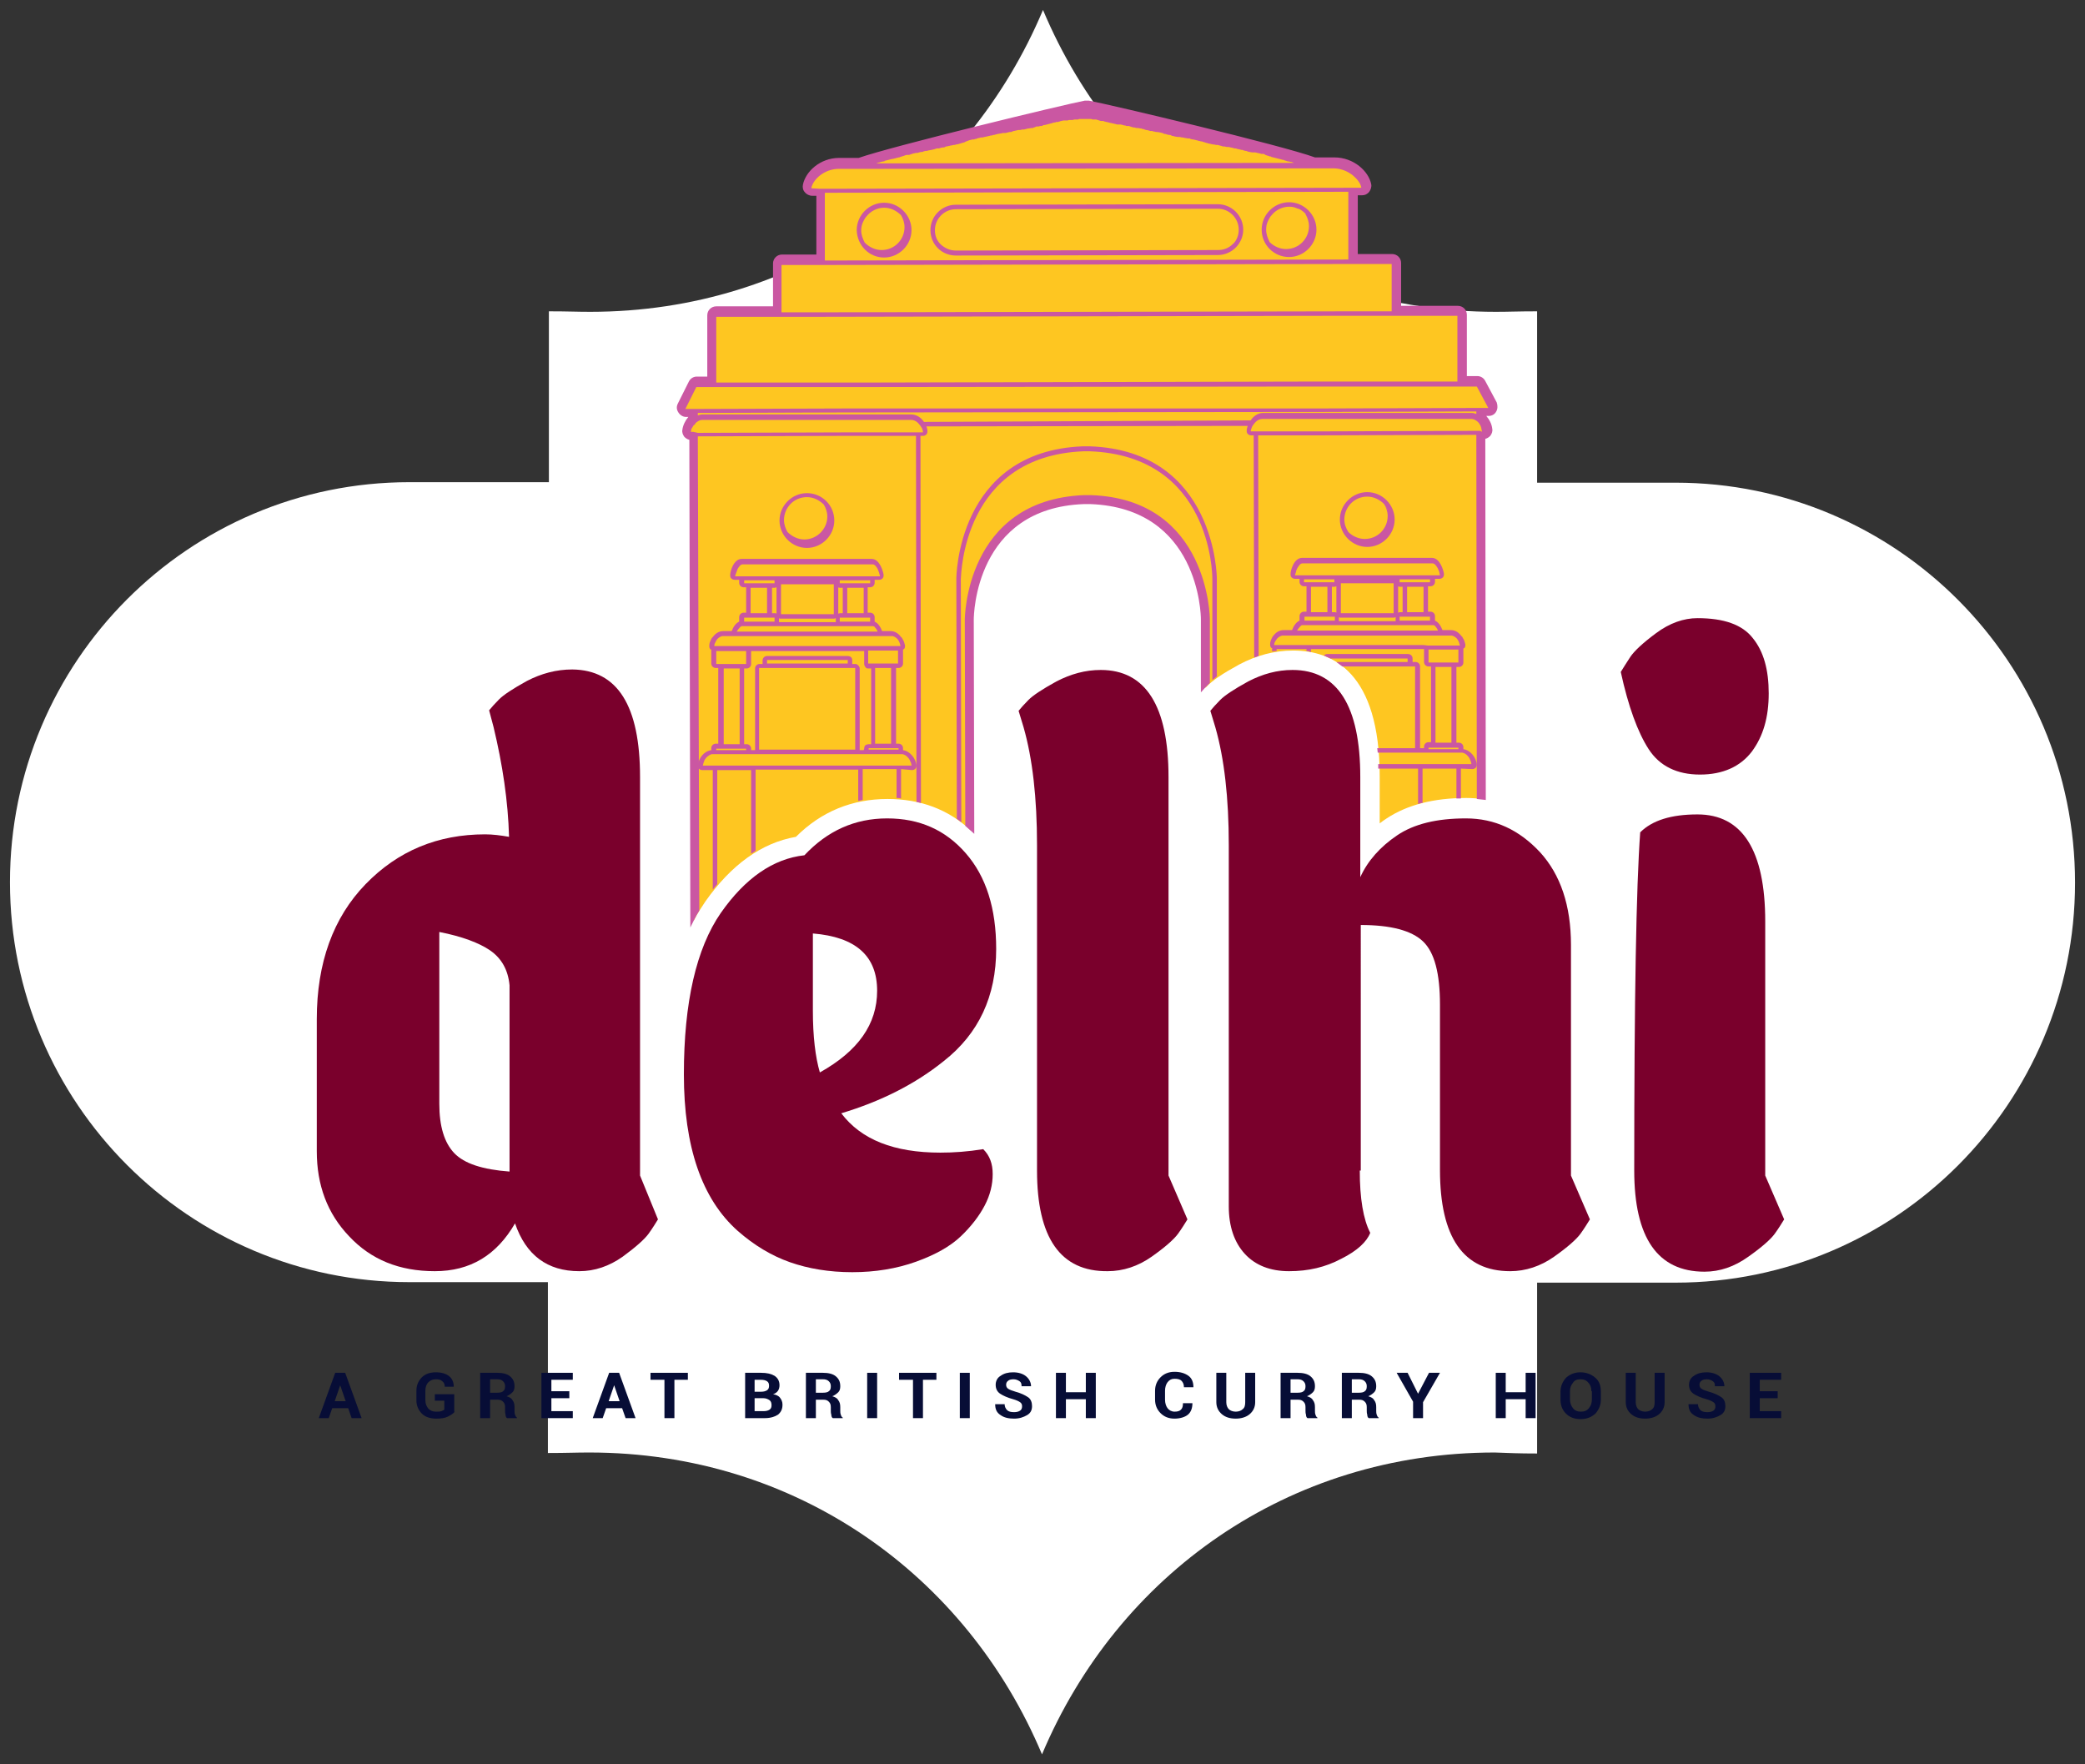 <?xml version="1.0" encoding="utf-8"?>
<!-- Generator: Adobe Illustrator 22.0.1, SVG Export Plug-In . SVG Version: 6.00 Build 0)  -->
<svg version="1.1" id="Layer_1" xmlns="http://www.w3.org/2000/svg" xmlns:xlink="http://www.w3.org/1999/xlink" x="0px" y="0px"
	 viewBox="0 0 418.6 354.2" style="enable-background:new 0 0 418.6 354.2;" xml:space="preserve">
<rect x="0" y="0" width="418.6" height="354.2" fill="#333333" stroke="none"/>
<style type="text/css">
	.st0{fill:#FFFFFF;}
	.st1{fill:#DBEFF6;}
	.st2{clip-path:url(#SVGID_2_);fill:none;stroke:#EAB72F;stroke-miterlimit:10;}
	.st3{clip-path:url(#SVGID_2_);}
	.st4{fill:#F3EED9;}
	.st5{fill:#EAB72F;}
	.st6{fill:#256637;}
	.st7{fill:#EB9D41;}
	.st8{fill:#B9BA9D;}
	.st9{fill:#5E0042;}
	.st10{fill:none;stroke:#5E0042;stroke-miterlimit:10;}
	.st11{fill:#7C003E;}
	.st12{opacity:0.6;}
	.st13{fill:#7BCCC0;}
	.st14{display:none;fill:#7C003E;}
	.st15{fill:none;stroke:#CA57A2;stroke-width:7;stroke-miterlimit:10;}
	.st16{fill:none;stroke:#FEC621;stroke-width:7;stroke-miterlimit:10;}
	.st17{fill:none;stroke:#FF5460;stroke-width:7;stroke-miterlimit:10;}
	.st18{fill:none;}
	.st19{fill:none;stroke:#1D1D1B;stroke-miterlimit:10;}
	.st20{fill:none;stroke:#5E0042;stroke-width:16;stroke-miterlimit:10;}
	.st21{fill:none;stroke:#CA57A2;stroke-width:16;stroke-miterlimit:10;}
	.st22{fill:none;stroke:#FEC621;stroke-width:16;stroke-miterlimit:10;}
	.st23{fill:none;stroke:#FF5460;stroke-width:16;stroke-miterlimit:10;}
	.st24{fill:none;stroke:#7BCCC0;stroke-width:16;stroke-miterlimit:10;}
	.st25{fill:#EC4863;}
	.st26{fill:#FFC861;}
	.st27{fill:#CA57A2;}
	.st28{fill:none;stroke:#FFFFFF;stroke-miterlimit:10;}
	.st29{fill:#AB9860;}
	.st30{fill:#E1D8C3;}
	.st31{fill:#262729;}
	.st32{fill:#F19541;}
	.st33{fill:#434F47;}
	.st34{fill:#AC8E6F;}
	.st35{fill:#003A75;}
	.st36{fill:#1D1D1B;}
	.st37{fill-rule:evenodd;clip-rule:evenodd;fill:#FFFFFF;}
	.st38{fill:#FEC621;}
	.st39{fill-rule:evenodd;clip-rule:evenodd;fill:#5E0042;}
	.st40{fill-rule:evenodd;clip-rule:evenodd;fill:#FF5460;}
	.st41{fill:#EDEDED;}
	.st42{opacity:0.35;}
	.st43{fill:#5E0042;stroke:#5E0042;stroke-miterlimit:10;}
	.st44{fill:#CA9E67;}
	.st45{fill:#FCEA10;}
	.st46{fill:none;stroke:#FEC621;stroke-width:6;stroke-linecap:round;stroke-miterlimit:10;}
	.st47{fill:none;stroke:#FEC621;stroke-width:12;stroke-linecap:round;stroke-miterlimit:10;}
	.st48{fill:none;stroke:#FEC621;stroke-width:12;stroke-linecap:round;stroke-miterlimit:10;stroke-dasharray:0,25.952;}
	.st49{fill:none;stroke:#FEC621;stroke-width:12;stroke-linecap:round;stroke-miterlimit:10;stroke-dasharray:0,25.883;}
	.st50{fill:#FF5460;}
	.st51{clip-path:url(#SVGID_4_);}
	.st52{fill:#ED942C;}
	.st53{fill:#162550;}
	.st54{opacity:0.9;clip-path:url(#SVGID_6_);}
	.st55{fill:#446135;}
	.st56{fill:#E3992B;}
	.st57{fill:#D4D3C9;}
	.st58{fill:#452915;}
	.st59{fill:none;stroke:#5E0042;stroke-width:2;stroke-miterlimit:10;}
	.st60{display:none;}
	.st61{display:inline;fill:#5E0042;}
	.st62{display:inline;}
	.st63{fill:#D3B975;}
	.st64{fill:#A31D2F;}
	.st65{fill:#2B4057;}
	.st66{fill:#FAD53B;}
	.st67{fill:#F06683;}
	.st68{fill:#78081B;}
	.st69{fill:#040607;}
	.st70{fill:#893320;}
	.st71{fill:#B17F4A;}
	.st72{fill:#070D5C;}
	.st73{fill:#CF503F;}
	.st74{display:inline;fill:#FF5460;}
	.st75{clip-path:url(#SVGID_8_);}
	.st76{fill:#9E2013;}
	.st77{fill:#C6C6C6;}
	.st78{fill:#263B7A;}
	.st79{fill:#070D36;}
	.st80{fill:#7A002C;}
	.st81{fill:#81C771;}
	.st82{fill:#4B7779;}
	.st83{fill:#E3D6C5;}
	.st84{fill:#924030;}
	.st85{fill:#C74632;}
	.st86{fill:#D19657;}
	.st87{fill:#E2CEA8;}
	.st88{fill:#F5EDDD;}
	.st89{fill:#EF4057;}
	.st90{fill:#B7DFEE;}
	.st91{fill:#324486;}
	.st92{fill:#931B21;}
	.st93{fill:#D05020;}
	.st94{fill:#FF776E;}
	.st95{fill:#D1E7E0;}
	.st96{fill:#7AC2AB;}
	.st97{fill:#4D7EAD;}
	.st98{fill:#E7D4AD;}
	.st99{fill:#E5D2AB;}
	.st100{fill:#D3B975;stroke:#D3B975;stroke-width:3;stroke-miterlimit:10;}
	.st101{fill:#C6C6C6;stroke:#C6C6C6;stroke-width:3;stroke-miterlimit:10;}
	.st102{fill:#B0E0D9;}
	.st103{clip-path:url(#SVGID_10_);fill:#FFFFFF;}
	.st104{clip-path:url(#SVGID_12_);fill:#7EC6BC;}
</style>
<g>
	<path class="st0" d="M308.6,291.8v-34.3h27.8c44.3,0,80.2-36,80.2-80.3s-35.9-80.3-80.2-80.3h-27.8V62.5c-3.9,0-5.5,0.1-8.3,0.1
		c-41.5,0-75.7-24.5-90.9-60.6c-15.2,36.1-49.5,60.6-90.9,60.6c-2.8,0-4.4-0.1-8.3-0.1v34.3H82.2c-44.3,0-80.2,36-80.2,80.3
		s35.9,80.3,80.2,80.3H110v34.3c3.9,0,5.5-0.1,8.3-0.1c41.5,0,75.7,24.5,90.9,60.6c15.2-36.1,49.5-60.6,90.9-60.6
		C303,291.7,304.7,291.8,308.6,291.8z"/>
	<g>
		<g>
			<path class="st79" d="M69.9,282.7h-3.2l-0.7,2h-2l3.3-9.1h2l3.3,9.1h-2L69.9,282.7z M67.2,281.3h2.2l-1.1-3.2h0L67.2,281.3z"/>
			<path class="st79" d="M91.3,283.4c-0.3,0.4-0.8,0.7-1.4,1c-0.6,0.3-1.4,0.4-2.3,0.4c-1.2,0-2.2-0.3-2.9-1s-1.1-1.6-1.1-2.7v-1.9
				c0-1.1,0.4-2,1.1-2.7s1.7-1,2.8-1c1.2,0,2.1,0.3,2.7,0.8c0.6,0.5,0.9,1.2,0.9,2.1l0,0h-1.8c0-0.5-0.2-0.9-0.5-1.1
				c-0.3-0.3-0.7-0.4-1.3-0.4c-0.6,0-1.1,0.2-1.5,0.6c-0.4,0.4-0.6,1-0.6,1.7v1.9c0,0.7,0.2,1.2,0.6,1.7c0.4,0.4,0.9,0.6,1.5,0.6
				c0.5,0,0.8,0,1.1-0.1c0.3-0.1,0.5-0.2,0.6-0.3v-1.8h-1.9v-1.3h3.9V283.4z"/>
			<path class="st79" d="M98.4,281.1v3.6h-2v-9.1h3.4c1.1,0,2,0.2,2.6,0.7c0.6,0.5,0.9,1.1,0.9,2c0,0.5-0.1,0.9-0.4,1.2
				c-0.3,0.3-0.7,0.6-1.2,0.8c0.6,0.2,1,0.4,1.2,0.8c0.3,0.4,0.4,0.8,0.4,1.4v0.7c0,0.3,0,0.5,0.1,0.8c0.1,0.3,0.2,0.5,0.4,0.6v0.1
				h-2c-0.2-0.1-0.3-0.4-0.3-0.7c-0.1-0.3-0.1-0.6-0.1-0.9v-0.6c0-0.5-0.1-0.8-0.4-1.1s-0.6-0.4-1.1-0.4H98.4z M98.4,279.6h1.4
				c0.6,0,1-0.1,1.2-0.3c0.3-0.2,0.4-0.5,0.4-1c0-0.4-0.1-0.7-0.4-1s-0.7-0.4-1.2-0.4h-1.4V279.6z"/>
			<path class="st79" d="M114.3,280.7h-3.6v2.6h4.3v1.4h-6.3v-9.1h6.3v1.4h-4.3v2.3h3.6V280.7z"/>
			<path class="st79" d="M124.9,282.7h-3.2l-0.7,2h-2l3.3-9.1h2l3.3,9.1h-2L124.9,282.7z M122.2,281.3h2.2l-1.1-3.2h0L122.2,281.3z"
				/>
			<path class="st79" d="M138.2,277h-2.8v7.7h-2V277h-2.8v-1.4h7.5V277z"/>
			<path class="st79" d="M149.6,284.7v-9.1h3.2c1.2,0,2,0.2,2.7,0.6c0.6,0.4,1,1,1,1.9c0,0.4-0.1,0.8-0.3,1.1
				c-0.2,0.3-0.6,0.6-1,0.7c0.6,0.1,1.1,0.3,1.4,0.7c0.3,0.4,0.5,0.8,0.5,1.4c0,0.9-0.3,1.5-0.9,2c-0.6,0.4-1.5,0.7-2.6,0.7H149.6z
				 M151.5,279.4h1.3c0.5,0,0.9-0.1,1.2-0.3c0.3-0.2,0.4-0.5,0.4-0.9c0-0.4-0.1-0.7-0.4-0.9c-0.3-0.2-0.7-0.3-1.3-0.3h-1.2V279.4z
				 M151.5,280.7v2.6h1.8c0.5,0,0.9-0.1,1.2-0.3s0.4-0.5,0.4-0.9c0-0.4-0.1-0.8-0.4-1c-0.3-0.2-0.7-0.4-1.2-0.4H151.5z"/>
			<path class="st79" d="M163.8,281.1v3.6h-2v-9.1h3.4c1.1,0,2,0.2,2.6,0.7c0.6,0.5,0.9,1.1,0.9,2c0,0.5-0.1,0.9-0.4,1.2
				c-0.3,0.3-0.7,0.6-1.2,0.8c0.6,0.2,1,0.4,1.2,0.8c0.3,0.4,0.4,0.8,0.4,1.4v0.7c0,0.3,0,0.5,0.1,0.8c0.1,0.3,0.2,0.5,0.4,0.6v0.1
				h-2c-0.2-0.1-0.3-0.4-0.3-0.7c-0.1-0.3-0.1-0.6-0.1-0.9v-0.6c0-0.5-0.1-0.8-0.4-1.1s-0.6-0.4-1.1-0.4H163.8z M163.8,279.6h1.4
				c0.6,0,1-0.1,1.2-0.3c0.3-0.2,0.4-0.5,0.4-1c0-0.4-0.1-0.7-0.4-1s-0.7-0.4-1.2-0.4h-1.4V279.6z"/>
			<path class="st79" d="M176.1,284.7h-2v-9.1h2V284.7z"/>
			<path class="st79" d="M188.1,277h-2.8v7.7h-2V277h-2.8v-1.4h7.5V277z"/>
			<path class="st79" d="M194.7,284.7h-2v-9.1h2V284.7z"/>
			<path class="st79" d="M205.2,282.3c0-0.3-0.1-0.6-0.4-0.8c-0.3-0.2-0.7-0.4-1.4-0.6c-1.1-0.3-2-0.7-2.6-1.1
				c-0.6-0.4-0.9-1-0.9-1.8c0-0.7,0.3-1.4,1-1.8c0.7-0.5,1.5-0.7,2.5-0.7c1.1,0,2,0.3,2.6,0.8s1,1.2,1,2l0,0h-1.9
				c0-0.5-0.1-0.8-0.4-1c-0.3-0.2-0.7-0.4-1.2-0.4c-0.5,0-0.9,0.1-1.1,0.3c-0.3,0.2-0.4,0.5-0.4,0.8c0,0.3,0.1,0.6,0.4,0.8
				c0.3,0.2,0.8,0.4,1.5,0.6c1.1,0.3,1.9,0.7,2.5,1.1s0.8,1.1,0.8,1.8c0,0.8-0.3,1.4-1,1.8c-0.7,0.4-1.5,0.7-2.6,0.7
				c-1.1,0-2-0.2-2.7-0.7c-0.8-0.5-1.1-1.2-1.1-2.2l0,0h1.9c0,0.5,0.2,0.9,0.5,1.2c0.3,0.3,0.8,0.4,1.4,0.4c0.5,0,0.9-0.1,1.2-0.3
				S205.2,282.7,205.2,282.3z"/>
			<path class="st79" d="M220,284.7h-2v-3.8h-4v3.8h-2v-9.1h2v3.9h4v-3.9h2V284.7z"/>
			<path class="st79" d="M239.4,281.7L239.4,281.7c0,1-0.3,1.8-0.9,2.3s-1.6,0.8-2.7,0.8c-1.2,0-2.1-0.4-2.8-1.1
				c-0.7-0.7-1.1-1.6-1.1-2.7v-1.8c0-1.1,0.4-2,1.1-2.7c0.7-0.7,1.6-1.1,2.8-1.1c1.2,0,2.1,0.3,2.8,0.8c0.7,0.5,1,1.3,1,2.3l0,0
				h-1.9c0-0.6-0.2-1-0.5-1.3c-0.3-0.3-0.8-0.4-1.4-0.4c-0.6,0-1,0.2-1.4,0.7c-0.3,0.4-0.5,1-0.5,1.7v1.8c0,0.7,0.2,1.3,0.5,1.7
				c0.3,0.4,0.8,0.7,1.4,0.7c0.6,0,1-0.1,1.3-0.4s0.4-0.7,0.4-1.3H239.4z"/>
			<path class="st79" d="M252,275.6v5.9c0,1-0.4,1.8-1.1,2.4s-1.7,0.9-2.8,0.9c-1.2,0-2.1-0.3-2.8-0.9c-0.7-0.6-1.1-1.4-1.1-2.4
				v-5.9h2v5.9c0,0.6,0.2,1.1,0.5,1.4c0.3,0.3,0.8,0.5,1.4,0.5c0.6,0,1.1-0.2,1.4-0.5c0.4-0.3,0.5-0.8,0.5-1.4v-5.9H252z"/>
			<path class="st79" d="M259.1,281.1v3.6h-2v-9.1h3.4c1.1,0,2,0.2,2.6,0.7c0.6,0.5,0.9,1.1,0.9,2c0,0.5-0.1,0.9-0.4,1.2
				c-0.3,0.3-0.7,0.6-1.2,0.8c0.6,0.2,1,0.4,1.2,0.8c0.3,0.4,0.4,0.8,0.4,1.4v0.7c0,0.3,0,0.5,0.1,0.8c0.1,0.3,0.2,0.5,0.4,0.6v0.1
				h-2c-0.2-0.1-0.3-0.4-0.3-0.7c-0.1-0.3-0.1-0.6-0.1-0.9v-0.6c0-0.5-0.1-0.8-0.4-1.1s-0.6-0.4-1.1-0.4H259.1z M259.1,279.6h1.4
				c0.6,0,1-0.1,1.2-0.3c0.3-0.2,0.4-0.5,0.4-1c0-0.4-0.1-0.7-0.4-1s-0.7-0.4-1.2-0.4h-1.4V279.6z"/>
			<path class="st79" d="M271.4,281.1v3.6h-2v-9.1h3.4c1.1,0,2,0.2,2.6,0.7c0.6,0.5,0.9,1.1,0.9,2c0,0.5-0.1,0.9-0.4,1.2
				c-0.3,0.3-0.7,0.6-1.2,0.8c0.6,0.2,1,0.4,1.2,0.8c0.3,0.4,0.4,0.8,0.4,1.4v0.7c0,0.3,0,0.5,0.1,0.8c0.1,0.3,0.2,0.5,0.4,0.6v0.1
				h-2c-0.2-0.1-0.3-0.4-0.3-0.7c-0.1-0.3-0.1-0.6-0.1-0.9v-0.6c0-0.5-0.1-0.8-0.4-1.1s-0.6-0.4-1.1-0.4H271.4z M271.4,279.6h1.4
				c0.6,0,1-0.1,1.2-0.3c0.3-0.2,0.4-0.5,0.4-1c0-0.4-0.1-0.7-0.4-1s-0.7-0.4-1.2-0.4h-1.4V279.6z"/>
			<path class="st79" d="M284.7,279.8L284.7,279.8l2.2-4.2h2.2l-3.4,5.9v3.2h-2v-3.3l-3.3-5.8h2.2L284.7,279.8z"/>
			<path class="st79" d="M308.3,284.7h-2v-3.8h-4v3.8h-2v-9.1h2v3.9h4v-3.9h2V284.7z"/>
			<path class="st79" d="M321.4,281c0,1.1-0.4,2-1.1,2.8c-0.8,0.7-1.7,1.1-3,1.1c-1.2,0-2.2-0.4-2.9-1.1s-1.1-1.6-1.1-2.8v-1.6
				c0-1.1,0.4-2,1.1-2.8c0.8-0.7,1.7-1.1,2.9-1.1c1.2,0,2.2,0.4,3,1.1s1.1,1.6,1.1,2.8V281z M319.5,279.3c0-0.7-0.2-1.3-0.6-1.7
				c-0.4-0.5-0.9-0.7-1.6-0.7c-0.7,0-1.2,0.2-1.5,0.7c-0.4,0.5-0.6,1-0.6,1.7v1.6c0,0.7,0.2,1.3,0.6,1.8c0.4,0.5,0.9,0.7,1.6,0.7
				c0.7,0,1.2-0.2,1.6-0.7c0.4-0.5,0.6-1,0.6-1.8V279.3z"/>
			<path class="st79" d="M334.2,275.6v5.9c0,1-0.4,1.8-1.1,2.4s-1.7,0.9-2.8,0.9c-1.2,0-2.1-0.3-2.8-0.9c-0.7-0.6-1.1-1.4-1.1-2.4
				v-5.9h2v5.9c0,0.6,0.2,1.1,0.5,1.4c0.3,0.3,0.8,0.5,1.4,0.5c0.6,0,1.1-0.2,1.4-0.5c0.4-0.3,0.5-0.8,0.5-1.4v-5.9H334.2z"/>
			<path class="st79" d="M344.4,282.3c0-0.3-0.1-0.6-0.4-0.8c-0.3-0.2-0.7-0.4-1.4-0.6c-1.1-0.3-2-0.7-2.6-1.1
				c-0.6-0.4-0.9-1-0.9-1.8c0-0.7,0.3-1.4,1-1.8c0.7-0.5,1.5-0.7,2.5-0.7c1.1,0,2,0.3,2.6,0.8s1,1.2,1,2l0,0h-1.9
				c0-0.5-0.1-0.8-0.4-1c-0.3-0.2-0.7-0.4-1.2-0.4c-0.5,0-0.9,0.1-1.1,0.3c-0.3,0.2-0.4,0.5-0.4,0.8c0,0.3,0.1,0.6,0.4,0.8
				c0.3,0.2,0.8,0.4,1.5,0.6c1.1,0.3,1.9,0.7,2.5,1.1s0.8,1.1,0.8,1.8c0,0.8-0.3,1.4-1,1.8c-0.7,0.4-1.5,0.7-2.6,0.7
				c-1.1,0-2-0.2-2.7-0.7c-0.8-0.5-1.1-1.2-1.1-2.2l0,0h1.9c0,0.5,0.2,0.9,0.5,1.2c0.3,0.3,0.8,0.4,1.4,0.4c0.5,0,0.9-0.1,1.2-0.3
				S344.4,282.7,344.4,282.3z"/>
			<path class="st79" d="M356.9,280.7h-3.6v2.6h4.3v1.4h-6.3v-9.1h6.3v1.4h-4.3v2.3h3.6V280.7z"/>
		</g>
	</g>
	<g>
		<g>
			<path class="st38" d="M137.6,83.1c0,0,0.5,0,0.5,0c0.3,0,0.6,0.2,0.7,0.5c0.1,0.3,0.1,0.6-0.1,0.8c-0.5,0.6-0.9,1.4-1,2.2
				c0,0.3,0.1,0.6,0.2,0.8c0.1,0.2,0.3,0.3,0.6,0.3c0.4,0.1,0.6,0.4,0.6,0.8l0.2,96.3c0.7-1.4,1.5-2.6,2.3-3.8
				c5.2-7.4,11.3-11.8,18.2-13c5.1-5.1,11.3-7.6,18.4-7.6c6.6,0,12.2,2.1,16.7,6.3l-0.1-42.3c0-0.9,0.3-23.1,22.9-24
				c0.1,0,0.1,0,0.2,0c0,0,0.1,0,0.1,0c0,0,0.3,0,0.3,0s0.4,0,0.4,0c0.1,0,0.1,0,0.1,0c0.1,0,0.1,0,0.2,0c22.6,0.8,22.9,23,23,23.9
				l0,13.8c0.1-0.1,0.1-0.1,0.2-0.2c1.2-1.3,3.3-2.7,6.6-4.5c3.4-1.8,7-2.8,10.8-2.8c8,0,17.4,4.4,17.4,25.3v9.4
				c0.4-0.3,0.9-0.7,1.4-1c4.1-2.7,9.4-4.1,16-4.1c1.1,0,2.2,0.1,3.3,0.2l-0.1-72.4c0-0.4,0.3-0.7,0.6-0.8c0.2,0,0.4-0.2,0.6-0.3
				c0.2-0.2,0.3-0.5,0.2-0.8c-0.1-0.8-0.5-1.6-1-2.2c-0.2-0.2-0.2-0.6-0.1-0.8s0.4-0.5,0.7-0.5l0.5,0c0.4,0,0.7-0.2,0.9-0.5
				c0.2-0.3,0.2-0.7,0-1l-2.3-4.3c-0.2-0.3-0.5-0.6-0.9-0.6l-2.1,0c-0.2,0-0.4-0.1-0.5-0.2c-0.1-0.1-0.2-0.3-0.2-0.6l0-12.3
				c0-0.6-0.5-1-1-1l-11.4,0c-0.2,0-0.4-0.1-0.5-0.2c-0.1-0.1-0.2-0.3-0.2-0.6l0-8.6c0-0.6-0.5-1-1-1c0,0-6.9,0-6.9,0
				c-0.4,0-0.8-0.3-0.8-0.8l0-11.8c0-0.4,0.3-0.8,0.8-0.8l0.9,0c0.3,0,0.6-0.1,0.8-0.4c0.2-0.2,0.3-0.5,0.2-0.8
				c-0.5-2.3-3.1-4.7-6.6-4.7c0,0-3.9,0-3.9,0c-0.1,0-0.2,0-0.3,0c-6.2-2.3-40.8-10.6-45.3-11.4c0,0-0.1,0-0.1,0c0,0-0.1,0-0.1,0
				c0,0-0.1,0-0.1,0c0,0-0.1,0-0.1,0c-4.4,0.8-39,9.2-45.2,11.5c-0.1,0-0.2,0-0.3,0l-3.9,0c-3.5,0-6.1,2.5-6.6,4.8
				c-0.1,0.3,0,0.6,0.2,0.8c0.2,0.2,0.5,0.4,0.8,0.4c0,0,0.9,0,1,0c0.2,0,0.4,0.1,0.5,0.2c0.1,0.1,0.2,0.3,0.2,0.6l0,11.8
				c0,0.2-0.1,0.4-0.2,0.6c-0.1,0.1-0.3,0.2-0.6,0.2l-6.9,0c-0.6,0-1,0.5-1,1l0,8.6c0,0.2-0.1,0.4-0.2,0.6c-0.1,0.1-0.3,0.2-0.6,0.2
				l-11.4,0c-0.6,0-1,0.5-1,1l0,12.3c0,0.2-0.1,0.4-0.2,0.6c-0.1,0.1-0.3,0.2-0.5,0.2l-2.1,0c-0.4,0-0.7,0.2-0.9,0.6l-2.2,4.4
				c-0.2,0.3-0.1,0.7,0,1C136.9,82.9,137.2,83.1,137.6,83.1z"/>
			<g>
				<polygon class="st18" points="145.6,133.3 146.5,133.3 148.4,133.3 149.3,133.3 149.8,133.3 149.8,130.6 149.3,130.6 
					148.4,130.6 146.5,130.6 145.6,130.6 145.2,130.6 144.3,130.6 143.8,130.6 143.8,133.3 144.3,133.3 145.2,133.3 				"/>
				<polygon class="st18" points="145.6,134.2 145.2,134.2 145.2,149.4 145.7,149.4 146.6,149.4 148.5,149.4 148.4,134.2 
					146.5,134.2 				"/>
				<path class="st18" d="M217.5,99.4L217.5,99.4c0.2,0,0.5,0,0.7,0c0.2,0,0.5,0,0.7,0l0,0c23.9,0.9,23.9,24.9,23.9,24.9l0,12.8
					c0.2-0.2,0.4-0.4,0.7-0.6l0-20.3c0-1-0.3-24.8-24.6-25.6c-0.1,0-0.2,0-0.2,0c0,0-0.1,0-0.1,0l-0.4,0l-0.3,0c0,0-0.1,0-0.1,0
					c-0.1,0-0.2,0-0.2,0c-24.2,1-24.5,24.7-24.5,25.7l0.1,48.9c0.2,0.2,0.5,0.4,0.7,0.6l-0.1-41.4
					C193.7,124.4,193.7,100.3,217.5,99.4z"/>
				<path class="st18" d="M297.6,85.8C297.6,85.8,297.6,85.8,297.6,85.8L297.6,85.8c-0.1-0.3-0.3-0.6-0.5-0.8
					c-0.1-0.1-0.2-0.2-0.2-0.3c0,0,0,0,0,0c-0.2-0.2-0.3-0.3-0.5-0.4c0,0,0,0,0,0c-0.3-0.2-0.6-0.3-0.9-0.3l-29.9,0l-0.9,0l-1.9,0
					l-0.9,0l-8.3,0c-0.5,0-1,0.2-1.4,0.6c-0.3,0.3-0.5,0.6-0.7,0.9c-0.2,0.3-0.3,0.7-0.3,1l0.5,0l0.9,0l9.2,0l0.9,0l1.9,0l0.9,0
					l30.9-0.1l0.9,0l0.5,0C297.7,86.3,297.7,86.1,297.6,85.8C297.6,85.8,297.6,85.8,297.6,85.8z"/>
				<path class="st18" d="M150.5,126.8l0.8,0l3,0l1.7,0l12.1,0l1.7,0l1.3,0l0.9,0l0.9,0l0.8,0l0.2,0l0.9,0l0.5,0l0.9,0
					c-0.1-0.3-0.3-0.6-0.5-0.8c-0.2-0.2-0.3-0.3-0.5-0.3l-0.4,0l0,0l-0.5,0l-0.4,0l-0.5,0l-0.2,0l-0.9,0l-0.3,0l-0.9,0l-1,0l-0.9,0
					l-0.5,0l-0.9,0l-11.4,0l-0.9,0l-0.5,0l-0.9,0l-2.2,0l-0.9,0l-0.2,0l-0.9,0l-0.5,0l-0.4,0c-0.2,0-0.4,0.1-0.5,0.3
					c-0.2,0.2-0.4,0.5-0.5,0.8l0.9,0L150.5,126.8z"/>
				<path class="st18" d="M255.3,130.3c-0.1,0-0.1-0.1-0.2-0.1c-0.2-0.2-0.2-0.5-0.2-0.7c0.1-0.4,0.2-0.9,0.4-1.3
					c0-0.1,0.1-0.1,0.1-0.2c0,0,0,0,0,0c0,0,0.1-0.1,0.1-0.1c0.5-0.7,1.2-1.2,2.1-1.2l1.7,0c0.3-0.8,0.8-1.6,1.5-1.9l0-0.9
					c0-0.5,0.4-0.9,0.9-0.9c0,0,0,0,0,0l0.5,0l0-5.1l-0.5,0c0,0,0,0,0,0c-0.5,0-0.9-0.4-0.9-0.9l0-0.6l-0.9,0
					c-0.3,0-0.5-0.1-0.7-0.3s-0.3-0.5-0.2-0.7c0.1-0.7,0.7-3.2,2.3-3.2l0.4,0l0.9,0l1.9,0l0.9,0l22,0c1.6,0,2.3,2.5,2.4,3.2
					c0,0.3,0,0.5-0.2,0.7c-0.2,0.2-0.4,0.3-0.7,0.3l-0.9,0l0,0.6c0,0.5-0.4,0.9-0.9,0.9l-0.5,0l0,5.1l0.5,0c0.5,0,0.9,0.4,0.9,0.9
					l0,0.9c0.7,0.3,1.2,1.1,1.5,1.9l1.7,0c0.9,0,1.6,0.5,2.1,1.2c0,0,0,0.1,0.1,0.1c0,0,0,0.1,0.1,0.1c0,0.1,0.1,0.1,0.1,0.2
					c0.2,0.4,0.4,0.8,0.5,1.3c0,0.3,0,0.5-0.2,0.7c0,0.1-0.1,0.1-0.2,0.1l0,2.8c0,0.5-0.4,0.9-0.9,0.9l-0.5,0l0,15.2l0.5,0
					c0.5,0,0.9,0.4,0.9,0.9l0,0.4c1.5,0.2,2.5,1.6,2.7,3c0,0.3,0,0.5-0.2,0.7c-0.2,0.2-0.4,0.3-0.7,0.3l-2.1,0l0,6
					c0.3,0,0.5,0,0.8,0c0.8,0,1.5,0,2.3,0.1l-0.1-73.1l-30.9,0.1l-0.9,0l-1.9,0l-0.9,0l-9.2,0l0.1,44.3c0.9-0.3,1.8-0.5,2.7-0.7
					L255.3,130.3z M274.5,98.8c3,0,5.5,2.5,5.5,5.5c0,3-2.5,5.5-5.5,5.5c-3,0-5.5-2.5-5.5-5.5C269,101.3,271.4,98.8,274.5,98.8z"/>
				<path class="st18" d="M162,99.9c-2.5,0-4.6,2.1-4.6,4.6c0,0.9,0.3,1.7,0.7,2.4c0.8,0.9,2,1.5,3.4,1.5c2.5,0,4.6-2.1,4.6-4.6
					c0-0.9-0.3-1.7-0.7-2.4C164.5,100.4,163.4,99.9,162,99.9z"/>
				<path class="st18" d="M217.5,89.7L217.5,89.7c0.3,0,0.5,0,0.7,0c0.3,0,0.5,0,0.7,0v0c25.4,0.9,25.5,26.5,25.5,26.5l0,19.7
					c1.1-0.8,2.5-1.6,4.2-2.5c1-0.5,2-1,3.1-1.4l-0.1-44.6l-0.5,0c-0.3,0-0.5-0.1-0.7-0.3c-0.2-0.2-0.2-0.5-0.2-0.7
					c0-0.3,0.1-0.6,0.2-0.9L186,85.6c0.1,0.3,0.2,0.6,0.2,0.9c0,0.3,0,0.5-0.2,0.7c-0.2,0.2-0.4,0.3-0.7,0.3l-0.5,0l0.1,73.7
					c2.6,0.7,5,1.8,7.2,3.3l-0.1-48.2C192.1,116.3,192.1,90.7,217.5,89.7z"/>
				<polygon class="st18" points="149.9,124.9 150.8,124.9 151,124.9 151.9,124.9 154.1,124.8 155,124.8 155.5,124.8 155.5,124 
					155,124 154.1,124 151.9,124 151,124 150.8,124 149.9,124 149.4,124 149.4,124.9 				"/>
				<path class="st18" d="M182.7,152.5c-0.1-0.1-0.2-0.3-0.3-0.4c-0.3-0.3-0.7-0.6-1.1-0.7c-0.1,0-0.2,0-0.3,0l-0.6,0l-0.5,0l-0.9,0
					l-0.4,0l-0.9,0l-1.9,0l-0.9,0l-0.1,0l-0.4,0l-0.5,0l-0.4,0l-0.8,0l-0.7,0l-0.2,0l-0.7,0l-18.6,0l-0.9,0l-0.8,0l-0.9,0l-0.5,0
					l-0.9,0l-1.9,0l-0.9,0l-0.4,0l-0.9,0l-0.5,0l-0.6,0c-0.1,0-0.2,0-0.3,0c-0.4,0.1-0.8,0.3-1.1,0.7c-0.1,0.1-0.2,0.2-0.3,0.4
					c-0.2,0.4-0.4,0.8-0.4,1.2l2.1,0l0.9,0l6.8,0l0.9,0l19.3,0l0.9,0l0.4,0l0.9,0l0.6,0l0.9,0l5.3,0l0.9,0l2.1,0
					C183.1,153.3,182.9,152.9,182.7,152.5z"/>
				<polygon class="st18" points="144.3,150.6 145.2,150.6 145.7,150.6 146.6,150.6 148.5,150.6 149.4,150.6 149.9,150.6 
					149.9,150.3 149.4,150.3 148.5,150.3 146.6,150.3 145.7,150.3 145.2,150.3 144.3,150.3 143.8,150.3 143.8,150.6 				"/>
				<polygon class="st18" points="151,118 150.8,118 150.8,123.1 151,123.1 151.9,123.1 154,123.1 154,118 151.9,118 				"/>
				<path class="st18" d="M253.5,83.1l8.3,0l0.9,0l1.9,0l0.9,0l29.9,0c0.3,0,0.6,0.1,0.9,0.2l0-0.5l-30.9,0.1l-0.9,0l-1.9,0l-0.9,0
					l-87.1,0.1l-0.9,0l-1.9,0l-0.9,0L140.1,83l0,0.5c0.3-0.1,0.6-0.2,0.9-0.2l29.9,0l0.9,0l1.9,0l0.9,0l8.3,0c1.1,0,2,0.6,2.6,1.5
					l65.4-0.1C251.5,83.8,252.4,83.1,253.5,83.1z"/>
				<polygon class="st18" points="174.2,116.5 173.8,116.5 173.3,116.5 173.1,116.5 172.2,116.5 171.9,116.5 171,116.5 170.1,116.5 
					169.2,116.6 168.7,116.6 168.7,117.1 169.2,117.1 170.1,117.1 171,117.1 171.9,117.1 172.2,117.1 173.1,117.1 173.3,117.1 
					173.8,117.1 174.2,117.1 174.7,117.1 174.7,116.5 				"/>
				<polygon class="st18" points="179.8,130.6 178.9,130.6 178.5,130.6 177.6,130.6 175.7,130.6 174.8,130.6 174.7,130.6 
					174.3,130.6 174.3,133.2 174.8,133.2 174.8,133.2 175.7,133.2 177.6,133.2 178.5,133.2 178.9,133.2 179.8,133.2 180.3,133.2 
					180.3,130.6 				"/>
				<path class="st18" d="M149.9,115.7l0.9,0l0.2,0l0.9,0l2.2,0l0.9,0l0.5,0v0l0.9,0v0l11.4,0v0l0.9,0v0l0.5,0l0.9,0l1,0l0.9,0
					l0.3,0l0.9,0l0.2,0l0.5,0l0.4,0l0.5,0v0l0,0l0.9,0v0l0.9,0v0c0-0.2-0.1-0.4-0.2-0.7c-0.1-0.3-0.2-0.5-0.3-0.8
					c-0.3-0.5-0.6-0.9-1-0.9l-0.4,0l-0.9,0l-1.9,0l-0.9,0l-22,0c-0.4,0-0.7,0.4-1,0.9c-0.1,0.3-0.2,0.5-0.3,0.8
					c-0.1,0.3-0.1,0.5-0.2,0.7v0l0.9,0v0l0.9,0v0L149.9,115.7z"/>
				<path class="st18" d="M168.7,118c-0.2,0-0.3-0.1-0.4-0.1l0,5.3c0.1-0.1,0.3-0.1,0.4-0.1l0.5,0l0-5.1L168.7,118z"/>
				<polygon class="st18" points="171.9,123.1 172.2,123.1 173.1,123.1 173.3,123.1 173.3,118 173.1,118 172.2,118 171.9,118 
					171,118 170.1,118 170.1,123.1 171,123.1 				"/>
				<path class="st18" d="M278.5,103.5c0-0.9-0.3-1.7-0.7-2.4c-0.8-0.9-2-1.5-3.4-1.5c-2.5,0-4.6,2.1-4.6,4.6c0,0.9,0.3,1.7,0.7,2.4
					c0.8,0.9,2,1.4,3.3,1.4C276.5,108.1,278.5,106.1,278.5,103.5z"/>
				<polygon class="st18" points="151,117.1 151.9,117.1 154,117.1 154.9,117.1 155.4,117.1 155.4,116.6 154.9,116.6 154,116.6 
					151.9,116.6 151,116.6 150.8,116.6 149.9,116.6 149.4,116.6 149.4,117.1 149.9,117.1 150.8,117.1 				"/>
				<path class="st18" d="M154.9,118l0,5.1l0.5,0c0.2,0,0.3,0.1,0.4,0.1l0-5.3c-0.1,0.1-0.3,0.1-0.4,0.1L154.9,118z"/>
				<path class="st18" d="M156.4,124.8l11.4,0l0-0.8c-0.1,0.1-0.3,0.1-0.4,0.1l-10.6,0c-0.2,0-0.3-0.1-0.4-0.1L156.4,124.8z"/>
				
					<rect x="156.8" y="117.3" transform="matrix(1 -1.641616e-03 1.641616e-03 1 -0.197 0.266)" class="st18" width="10.6" height="6"/>
				<path class="st18" d="M144.3,129.7l0.9,0l0.4,0l0.9,0l1.9,0l0.9,0l0.5,0v0l0.9,0v0l20.3,0l0.9,0l1.5,0v0l0.4,0l0.5,0v0l0.4,0
					l0.1,0l0.9,0l1.9,0l0.9,0l0.4,0l0.9,0l0.5,0v0l0.4,0c0-0.4-0.2-0.7-0.4-1.1c0,0,0,0,0,0c-0.1-0.1-0.1-0.2-0.2-0.3
					c-0.3-0.3-0.6-0.5-1-0.6c-0.1,0-0.2,0-0.3,0l-1.5,0l-0.9,0l-1.7,0l-0.9,0l-1.9,0l-0.9,0l-23.4,0l-0.9,0l-1.5,0
					c-0.1,0-0.2,0-0.3,0c-0.4,0.1-0.7,0.3-1,0.6c-0.1,0.1-0.1,0.2-0.2,0.3c0,0,0,0,0,0c-0.2,0.3-0.3,0.7-0.4,1.1l0.4,0v0
					L144.3,129.7z"/>
				<path class="st18" d="M277.8,101.2c0.4,0.4,0.7,0.9,0.9,1.4C278.5,102,278.2,101.6,277.8,101.2z"/>
				<polygon class="st18" points="285.6,123.8 284.7,123.8 282.5,123.8 281.6,123.8 281.1,123.8 281.1,124.6 281.6,124.6 
					282.5,124.6 284.7,124.6 285.6,124.6 285.7,124.6 286.6,124.6 287.2,124.6 287.2,123.8 286.6,123.8 285.7,123.8 				"/>
				<path class="st18" d="M276.8,154.4c0,0.5,0,1,0,1.5v9.4c0.4-0.3,0.9-0.7,1.4-1c1.9-1.3,4.1-2.2,6.6-2.9l0-7.1L276.8,154.4z"/>
				<path class="st18" d="M281.1,117.8c-0.2,0-0.3-0.1-0.4-0.1l0,5.3c0.1-0.1,0.3-0.1,0.4-0.1l0.5,0l0-5.1L281.1,117.8z"/>
				<polygon class="st18" points="285.6,122.9 285.7,122.9 285.7,117.8 285.6,117.8 284.7,117.8 282.5,117.8 282.5,122.9 
					284.7,122.9 				"/>
				<path class="st18" d="M174.7,87.6l-0.9,0l-1.9,0l-0.9,0l-30.9,0.1l0.2,95.4c0.4-0.7,0.8-1.3,1.3-2c0.6-0.8,1.2-1.6,1.8-2.4l0-24
					l-2.1,0c-0.3,0-0.5-0.1-0.7-0.3c-0.2-0.2-0.3-0.5-0.2-0.7c0.2-1.4,1.3-2.8,2.7-3l0-0.4c0-0.5,0.4-0.9,0.9-0.9l0.5,0l0-15.2
					l-0.5,0c-0.5,0-0.9-0.4-0.9-0.9l0-2.8c-0.1,0-0.1-0.1-0.2-0.1c-0.2-0.2-0.3-0.5-0.2-0.7c0.1-0.4,0.2-0.9,0.4-1.3
					c0-0.1,0.1-0.1,0.1-0.2c0,0,0-0.1,0.1-0.1c0,0,0-0.1,0.1-0.1c0.5-0.7,1.2-1.2,2.1-1.2l1.7,0c0.3-0.8,0.8-1.6,1.5-1.9l0-0.9
					c0-0.5,0.4-0.9,0.9-0.9l0.5,0l0-5.1l-0.5,0c-0.5,0-0.9-0.4-0.9-0.9l0-0.6l-0.9,0c-0.3,0-0.5-0.1-0.7-0.3
					c-0.2-0.2-0.3-0.5-0.2-0.7c0.1-0.7,0.7-3.2,2.3-3.2l22,0l0.9,0l1.9,0l0.9,0l0.4,0c1.6,0,2.3,2.5,2.4,3.2c0,0.3,0,0.5-0.2,0.7
					s-0.4,0.3-0.7,0.3l-0.9,0l0,0.6c0,0.5-0.4,0.9-0.9,0.9c0,0,0,0,0,0l-0.5,0l0,5.1l0.5,0c0,0,0,0,0,0c0.5,0,0.9,0.4,0.9,0.9l0,0.9
					c0.7,0.3,1.2,1.1,1.5,1.9l1.7,0c0.9,0,1.6,0.5,2.1,1.2c0,0,0.1,0.1,0.1,0.1c0,0,0,0.1,0.1,0.1c0,0.1,0.1,0.1,0.1,0.2
					c0.2,0.4,0.4,0.8,0.5,1.3c0,0.3,0,0.5-0.2,0.7c0,0.1-0.1,0.1-0.2,0.1l0,2.8c0,0.5-0.4,0.9-0.9,0.9l-0.5,0l0,15.2l0.5,0
					c0.5,0,0.9,0.4,0.9,0.9l0,0.4c1.5,0.2,2.5,1.6,2.7,3c0,0.3,0,0.5-0.2,0.7c-0.2,0.2-0.4,0.3-0.7,0.3l-2.1,0l0,5.9
					c1,0.1,2.1,0.3,3,0.5l-0.1-73.5L174.7,87.6z M162,110c-3,0-5.5-2.5-5.5-5.5c0-3,2.5-5.5,5.5-5.5c3,0,5.5,2.5,5.5,5.5
					C167.5,107.5,165.1,110,162,110z"/>
				<path class="st18" d="M266.4,131.4l16.2,0c0.5,0,0.9,0.4,0.9,0.9l0,0.7l0.6,0c0.5,0,0.9,0.4,0.9,0.9l0,16.4l0.8,0l0-0.3
					c0-0.5,0.4-0.9,0.9-0.9l0.5,0l0-15.2l-0.5,0c-0.5,0-0.9-0.4-0.9-0.9l0-2.6l-20.3,0l-0.9,0l-1.5,0l0,0.6c0.9,0.2,1.7,0.4,2.6,0.8
					C265.9,131.6,266.2,131.4,266.4,131.4z"/>
				<path class="st18" d="M261.8,130.5L261.8,130.5l-1,0l-1.9,0l-0.9,0l-0.4,0l-0.9,0l-0.5,0l0,0.4c1.1-0.2,2.1-0.2,3.2-0.2
					c0.9,0,1.9,0.1,2.9,0.2l0-0.4L261.8,130.5z"/>
				<polygon class="st18" points="286.6,116.4 285.7,116.4 285.6,116.4 284.7,116.4 282.5,116.4 281.6,116.4 281.1,116.4 
					281.1,116.9 281.6,116.9 282.5,116.9 284.7,116.9 285.6,116.9 285.7,116.9 286.6,116.9 287.1,116.9 287.1,116.4 				"/>
				<path class="st18" d="M284.1,133.9l-0.6,0l-0.9,0l-13.1,0c3.5,2.8,6.3,7.9,7.1,16.4l7.6,0L284.1,133.9z"/>
				<path class="st18" d="M285.7,153.5l6.8,0l0.9,0l2.1,0c-0.1-0.4-0.2-0.8-0.4-1.2c-0.1-0.1-0.2-0.3-0.3-0.4
					c-0.3-0.3-0.7-0.6-1.1-0.7c-0.1,0-0.2,0-0.3,0l-0.6,0l-0.5,0l-0.9,0l-0.4,0l-0.9,0l-1.9,0l-0.9,0l-0.5,0l-0.9,0l-0.8,0l-0.9,0
					l-7.5,0c0.1,0.7,0.1,1.5,0.1,2.3l8,0L285.7,153.5z"/>
				<path class="st18" d="M282.6,132.3l-15.5,0c0.4,0.2,0.8,0.5,1.2,0.7l14.3,0L282.6,132.3z"/>
				<path class="st18" d="M285.7,154.4l0,6.9c2.1-0.5,4.3-0.8,6.8-0.9l0-6L285.7,154.4z"/>
				<path class="st18" d="M287.2,129.5l0.9,0l1.9,0l0.9,0l0.4,0l0.9,0l0.5,0v0l0.4,0c0-0.4-0.2-0.7-0.4-1.1c0,0,0,0,0,0
					c-0.1-0.1-0.1-0.2-0.2-0.3c-0.3-0.3-0.6-0.5-1-0.6c-0.1,0-0.2,0-0.3,0l-1.5,0l-0.9,0l-23.3,0l-0.9,0l-1.9,0l-0.9,0l-1.7,0
					l-0.9,0l-1.5,0c-0.1,0-0.2,0-0.3,0c-0.4,0.1-0.7,0.3-1,0.6c-0.1,0.1-0.1,0.2-0.2,0.3c0,0,0,0,0,0c-0.1,0.2-0.2,0.3-0.3,0.5
					c-0.1,0.2-0.1,0.4-0.1,0.5l0.4,0v0l0.5,0l0.9,0l0.4,0l0.9,0l1.9,0l0.9,0l0.1,0l0.4,0v0l0.5,0l0.4,0v0l1.5,0l0.9,0l20.3,0v0
					l0.9,0v0L287.2,129.5z"/>
				<polygon class="st18" points="290.1,133 291,133 291.4,133 292.3,133 292.8,133 292.8,130.4 292.3,130.4 291.4,130.4 
					290.9,130.4 290,130.4 288.1,130.4 287.2,130.4 286.7,130.4 286.7,133 287.3,133 288.2,133 				"/>
				<path class="st18" d="M261.8,126.6l0.9,0l0.2,0l0.8,0l0.9,0l0.9,0l1.3,0l1.7,0l12.1,0l1.7,0l3,0l0.8,0l1.7,0l0.9,0
					c-0.1-0.3-0.3-0.6-0.5-0.8c-0.2-0.2-0.3-0.3-0.5-0.3l-0.4,0l-0.5,0l-0.9,0l-0.2,0l-0.9,0l-2.2,0l-0.9,0l-0.5,0l-0.9,0l-11.4,0
					l-0.9,0l-0.5,0l-0.9,0l-1,0l-0.9,0l-0.3,0l-0.9,0l-0.2,0l-0.5,0l-0.4,0l-0.5,0l0,0l-0.4,0c-0.2,0-0.4,0.1-0.5,0.3
					c-0.2,0.2-0.4,0.5-0.5,0.8l0.9,0L261.8,126.6z"/>
				<polygon class="st18" points="292.3,150 291.4,150 291,150 290.1,150 288.2,150 287.3,150 286.8,150 286.8,150.4 287.3,150.4 
					288.2,150.4 290.1,150.4 291,150.4 291.4,150.4 292.3,150.4 292.8,150.4 292.8,150 				"/>
				<polygon class="st18" points="290.1,133.9 288.2,133.9 288.2,149.1 290.1,149.1 291,149.1 291.4,149.1 291.4,133.9 291,133.9 
									"/>
				<polygon class="st18" points="262.4,124.7 262.7,124.7 263.3,124.7 263.4,124.7 264.3,124.7 264.6,124.7 265.5,124.7 
					266.5,124.7 267.4,124.7 267.9,124.7 267.9,123.8 267.4,123.8 266.5,123.8 265.5,123.8 264.6,123.8 264.3,123.8 263.4,123.8 
					263.3,123.8 262.7,123.8 262.4,123.8 261.9,123.8 261.9,124.7 				"/>
				<polygon class="st18" points="264.6,117.8 264.3,117.8 263.4,117.8 263.2,117.8 263.3,122.9 263.4,122.9 264.3,122.9 
					264.6,122.9 265.5,122.9 266.5,122.9 266.5,117.8 265.5,117.8 				"/>
				<path class="st18" d="M262.3,115.5l0.4,0l0.5,0l0.2,0l0.9,0l0.3,0l0.9,0l1,0l0.9,0l0.5,0v0l0.9,0v0l11.4,0v0l0.9,0v0l0.5,0
					l0.9,0l2.2,0l0.9,0l0.2,0l0.9,0l0.5,0v0l0.9,0v0l0.9,0v0c0-0.1,0-0.2-0.1-0.4c-0.1-0.2-0.1-0.5-0.2-0.7
					c-0.1-0.1-0.1-0.3-0.2-0.4c-0.3-0.5-0.6-0.9-1-0.9l-22,0l-0.9,0l-1.9,0l-0.9,0l-0.4,0c-0.4,0-0.7,0.4-1,0.9
					c-0.1,0.1-0.1,0.3-0.2,0.4c-0.1,0.2-0.2,0.5-0.2,0.7c0,0.1-0.1,0.3-0.1,0.4v0l0.9,0v0l0.9,0l0,0v0L262.3,115.5z"/>
				<path class="st18" d="M268.8,124.7l11.4,0l0-0.8c-0.1,0.1-0.3,0.1-0.4,0.1l-10.6,0c-0.2,0-0.3-0.1-0.4-0.1L268.8,124.7z"/>
				
					<rect x="269.2" y="117.1" transform="matrix(1 -1.653253e-03 1.653253e-03 1 -0.198 0.454)" class="st18" width="10.6" height="6"/>
				<polygon class="st18" points="263.2,116.9 263.4,116.9 264.3,116.9 264.6,116.9 265.5,116.9 266.5,116.9 267.4,116.9 
					267.9,116.9 267.9,116.4 267.4,116.4 266.5,116.4 265.5,116.4 264.6,116.4 264.3,116.4 263.4,116.4 263.2,116.4 262.7,116.4 
					262.3,116.4 261.8,116.4 261.8,117 262.3,116.9 262.7,116.9 				"/>
				<path class="st18" d="M267.4,117.8l0,5.1l0.5,0c0.2,0,0.3,0.1,0.4,0.1l0-5.3c-0.1,0.1-0.3,0.1-0.4,0.1L267.4,117.8z"/>
				<polygon class="st18" points="173.3,124 173.2,124 172.3,124 171.9,124 171,124 170.1,124 169.2,124 168.7,124 168.7,124.8 
					169.2,124.8 170.1,124.8 171,124.8 171.9,124.8 172.3,124.8 173.2,124.8 173.3,124.8 173.8,124.8 174.2,124.8 174.7,124.8 
					174.7,124 174.2,124 173.8,124 				"/>
				<path class="st18" d="M191.9,50.4l52.6-0.1c1.2,0,2.2-0.5,3-1.2c0.4-0.4,0.7-0.8,0.9-1.3c0.2-0.5,0.3-1.1,0.3-1.6l0,0
					c0-2.3-1.9-4.2-4.2-4.2L191.9,42c-2.3,0-4.2,1.9-4.2,4.2c0,0.6,0.1,1.1,0.3,1.6s0.5,1,0.9,1.3C189.7,50,190.7,50.4,191.9,50.4z"
					/>
				<path class="st18" d="M173.9,149.5c0.1-0.1,0.3-0.1,0.5-0.1l0.4,0l0.1,0l0-15.2l-0.1,0l-0.4,0c-0.2,0-0.3-0.1-0.5-0.1
					c-0.3-0.2-0.4-0.4-0.4-0.8l0-2.6l-1.5,0l-0.9,0l-20.3,0l0,2.6c0,0.5-0.4,0.9-0.9,0.9l-0.5,0l0,15.2l0.5,0c0.5,0,0.9,0.4,0.9,0.9
					l0,0.3l0.8,0l0-16.4c0-0.5,0.4-0.9,0.9-0.9l0.6,0l0-0.7c0-0.5,0.4-0.9,0.9-0.9l16.2,0c0.5,0,0.8,0.4,0.9,0.8c0,0,0,0.1,0,0.1
					l0,0.7l0.6,0c0.1,0,0.2,0,0.2,0c0.4,0.1,0.7,0.4,0.7,0.9l0,16.4l0.8,0l0-0.3C173.4,149.9,173.6,149.6,173.9,149.5z"/>
				<polygon class="st18" points="178.5,150.2 177.6,150.2 175.7,150.2 174.8,150.2 174.8,150.2 174.3,150.2 174.3,150.6 
					174.8,150.5 174.8,150.5 175.7,150.5 177.6,150.5 178.5,150.5 179,150.5 179.9,150.5 180.4,150.5 180.4,150.2 179.9,150.2 
					179,150.2 				"/>
				<polygon class="st18" points="152.5,134.1 152.5,150.6 171.1,150.6 171.7,150.6 171.7,134.1 171.1,134.1 171,134.1 170.2,134.1 
					154,134.1 153.1,134.1 				"/>
				<path class="st18" d="M263,44.3c-0.1-0.2-0.2-0.4-0.4-0.7C262.8,43.9,262.9,44.1,263,44.3C263,44.4,263,44.3,263,44.3z"/>
				<path class="st18" d="M175.4,32.9l85.5-0.1l0,0h0c0,0-0.1,0-0.1,0c-0.1,0-0.2-0.1-0.3-0.1c-0.1,0-0.2-0.1-0.3-0.1
					c0,0-0.1,0-0.1,0c0,0,0,0,0,0c0,0,0,0,0,0c0,0,0,0,0,0c0,0,0,0,0,0c0,0,0,0,0,0c-0.2,0-0.3-0.1-0.5-0.1c0,0-0.1,0-0.1,0
					c-0.2-0.1-0.4-0.1-0.6-0.2c0,0,0,0-0.1,0c0,0,0,0,0,0c0,0,0,0,0,0c0,0,0,0,0,0c-0.1,0-0.2,0-0.2-0.1c-0.1,0-0.2-0.1-0.4-0.1
					c-0.1,0-0.2-0.1-0.4-0.1c-0.1,0-0.3-0.1-0.4-0.1c-0.1,0-0.3-0.1-0.4-0.1c-0.1,0-0.3-0.1-0.4-0.1c-0.1,0-0.3-0.1-0.4-0.1
					c-0.1,0-0.1,0-0.2-0.1c0,0,0,0-0.1,0c0,0,0,0,0,0c0,0,0,0-0.1,0c0,0,0,0,0,0c0,0,0,0,0,0c0,0,0,0,0,0c-0.1,0-0.2,0-0.2-0.1
					c-0.2-0.1-0.4-0.1-0.6-0.2c-0.1,0-0.2,0-0.2-0.1c-0.1,0-0.2,0-0.2-0.1c0,0,0,0-0.1,0c0,0,0,0,0,0c0,0-0.1,0-0.1,0c0,0,0,0,0,0
					c0,0,0,0,0,0c0,0-0.1,0-0.1,0c-0.1,0-0.2-0.1-0.4-0.1c-0.2,0-0.3-0.1-0.5-0.1c-0.1,0-0.3-0.1-0.4-0.1c0,0-0.1,0-0.1,0
					c-0.1,0-0.1,0-0.2,0c0,0-0.1,0-0.1,0c0,0,0,0,0,0c0,0,0,0,0,0c0,0,0,0,0,0c-0.1,0-0.1,0-0.2,0c-0.2,0-0.4-0.1-0.6-0.1
					c-0.1,0-0.3-0.1-0.4-0.1c-0.1,0-0.2,0-0.3-0.1c0,0,0,0,0,0c0,0,0,0-0.1,0c-0.1,0-0.2-0.1-0.3-0.1c0,0,0,0,0,0c0,0,0,0-0.1,0
					c-0.1,0-0.1,0-0.2-0.1c-0.1,0-0.1,0-0.2,0c-0.3-0.1-0.6-0.1-0.8-0.2c0,0-0.1,0-0.1,0c0,0,0,0,0,0c0,0,0,0,0,0c0,0,0,0,0,0
					c-0.1,0-0.2,0-0.3-0.1c-0.1,0-0.1,0-0.2,0c0,0,0,0,0,0c0,0,0,0-0.1,0c-0.1,0-0.2,0-0.2-0.1c-0.3-0.1-0.6-0.1-0.9-0.2
					c-0.1,0-0.1,0-0.2,0c0,0,0,0-0.1,0c0,0,0,0-0.1,0c-0.1,0-0.3-0.1-0.4-0.1c-0.1,0-0.1,0-0.2,0c0,0,0,0,0,0c0,0,0,0-0.1,0
					c-0.1,0-0.2-0.1-0.3-0.1c0,0,0,0,0,0c-0.2-0.1-0.4-0.1-0.7-0.2c-0.1,0-0.1,0-0.2,0c0,0-0.1,0-0.1,0c0,0,0,0,0,0c0,0-0.1,0-0.1,0
					c-0.1,0-0.3-0.1-0.4-0.1c0,0-0.1,0-0.1,0c0,0-0.1,0-0.1,0c-0.3-0.1-0.6-0.1-0.9-0.2c0,0,0,0,0,0c0,0-0.1,0-0.1,0
					c-0.1,0-0.2,0-0.3-0.1c-0.2-0.1-0.4-0.1-0.6-0.2c0,0,0,0,0,0c0,0,0,0,0,0c0,0,0,0-0.1,0c-0.1,0-0.2,0-0.3-0.1c0,0,0,0,0,0
					c-0.2,0-0.3-0.1-0.5-0.1c0,0-0.1,0-0.1,0c-0.1,0-0.1,0-0.2-0.1c-0.1,0-0.2-0.1-0.4-0.1c-0.2,0-0.3-0.1-0.5-0.1c0,0,0,0,0,0
					c0,0-0.1,0-0.1,0c-0.1,0-0.3-0.1-0.4-0.1c-0.1,0-0.2,0-0.3-0.1c0,0,0,0,0,0c0,0-0.1,0-0.1,0c0,0-0.1,0-0.1,0
					c-0.2,0-0.4-0.1-0.6-0.1c-0.2,0-0.3-0.1-0.5-0.1c0,0,0,0,0,0c0,0,0,0,0,0c0,0-0.1,0-0.1,0c-0.2,0-0.3-0.1-0.5-0.1
					c0,0-0.1,0-0.1,0c0,0-0.1,0-0.1,0c-0.1,0-0.1,0-0.2,0c-0.2,0-0.4-0.1-0.6-0.1c-0.1,0-0.2-0.1-0.3-0.1c-0.1,0-0.1,0-0.2,0
					c-0.1,0-0.1,0-0.2-0.1c-0.1,0-0.2,0-0.3-0.1c0,0-0.1,0-0.1,0c0,0,0,0,0,0c-0.2,0-0.4-0.1-0.5-0.1c-0.1,0-0.2,0-0.3-0.1
					c0,0-0.1,0-0.1,0c-0.1,0-0.2-0.1-0.3-0.1c-0.1,0-0.2,0-0.2-0.1c-0.1,0-0.3-0.1-0.4-0.1c0,0,0,0,0,0c0,0,0,0,0,0
					c-0.2,0-0.4-0.1-0.6-0.1c0,0-0.1,0-0.1,0c0,0,0,0,0,0c0,0-0.1,0-0.1,0c-0.1,0-0.2-0.1-0.4-0.1c-0.1,0-0.1,0-0.2,0c0,0,0,0,0,0
					c-0.1,0-0.2,0-0.3-0.1c-0.1,0-0.1,0-0.2,0c0,0,0,0-0.1,0c-0.1,0-0.2-0.1-0.3-0.1c-0.1,0-0.3-0.1-0.4-0.1c0,0,0,0-0.1,0
					c0,0-0.1,0-0.1,0c-0.1,0-0.2,0-0.3-0.1c-0.1,0-0.2,0-0.3-0.1c0,0-0.1,0-0.1,0c0,0-0.1,0-0.1,0c-0.1,0-0.1,0-0.2,0c0,0,0,0,0,0
					c-0.2,0-0.4-0.1-0.6-0.1c0,0,0,0-0.1,0c0,0,0,0,0,0c0,0-0.1,0-0.1,0c0,0-0.1,0-0.1,0c-0.1,0-0.2-0.1-0.3-0.1c0,0,0,0-0.1,0
					c0,0-0.1,0-0.1,0c0,0,0,0,0,0c-0.1,0-0.3-0.1-0.4-0.1c-0.2-0.1-0.4-0.1-0.6-0.2c0,0,0,0,0,0c0,0-0.1,0-0.1,0c0,0,0,0-0.1,0
					c-0.1,0-0.1,0-0.2,0c0,0-0.1,0-0.1,0c-0.1,0-0.2,0-0.3-0.1c-0.1,0-0.2-0.1-0.4-0.1c-0.1,0-0.3-0.1-0.4-0.1c0,0-0.1,0-0.1,0
					c0,0-0.1,0-0.1,0c0,0-0.1,0-0.1,0c-0.1,0-0.1,0-0.2,0c0,0-0.1,0-0.1,0c0,0-0.1,0-0.1,0c-0.3-0.1-0.6-0.1-0.8-0.2
					c-0.2,0-0.3-0.1-0.5-0.1c0,0,0,0,0,0c-0.1,0-0.3-0.1-0.4-0.1c-0.1,0-0.3-0.1-0.4-0.1c-0.2,0-0.3-0.1-0.5-0.1
					c-0.1,0-0.2,0-0.3-0.1c0,0,0,0,0,0c0,0,0,0,0,0c0,0-0.1,0-0.1,0c0,0,0,0,0,0c-0.1,0-0.1,0-0.2,0c-0.2,0-0.4-0.1-0.5-0.1
					c-0.1,0-0.2,0-0.2-0.1c0,0,0,0,0,0c0,0,0,0,0,0c0,0-0.1,0-0.1,0c0,0,0,0,0,0c-0.1,0-0.2,0-0.3-0.1c-0.1,0-0.1,0-0.2,0
					c0,0-0.1,0-0.1,0c0,0,0,0,0,0c0,0-0.1,0-0.1,0c0,0,0,0-0.1,0c0,0,0,0-0.1,0c0,0,0,0-0.1,0c-0.1,0-0.2,0-0.3-0.1c0,0-0.1,0-0.1,0
					c0,0,0,0,0,0c0,0,0,0,0,0c0,0-0.1,0-0.1,0c0,0-0.1,0-0.1,0c0,0,0,0,0,0c0,0-0.1,0-0.1,0c-0.1,0-0.1,0-0.2,0c0,0-0.1,0-0.1,0
					c0,0,0,0,0,0c0,0,0,0,0,0c0,0,0,0,0,0c0,0,0,0-0.1,0c0,0,0,0,0,0c0,0-0.1,0-0.1,0c0,0-0.1,0-0.1,0c0,0,0,0-0.1,0c0,0,0,0,0,0
					l0,0c0,0,0,0,0,0l0,0c0,0,0,0,0,0l0,0c0,0,0,0,0,0c0,0,0,0,0,0c0,0,0,0-0.1,0c0,0,0,0,0,0c0,0,0,0,0,0c0,0,0,0,0,0h0l0,0l0,0
					l0,0c0,0,0,0,0,0c0,0,0,0,0,0c0,0,0,0,0,0c0,0,0,0-0.1,0c0,0,0,0,0,0c0,0,0,0,0,0c0,0,0,0,0,0c0,0,0,0,0,0c0,0,0,0,0,0
					c0,0,0,0-0.1,0c0,0-0.1,0-0.1,0c0,0-0.1,0-0.1,0c0,0,0,0,0,0c0,0,0,0-0.1,0c0,0,0,0,0,0c0,0,0,0,0,0c0,0,0,0,0,0
					c0,0-0.1,0-0.1,0c-0.1,0-0.1,0-0.2,0c0,0-0.1,0-0.1,0c0,0,0,0,0,0c0,0,0,0,0,0c0,0,0,0-0.1,0c0,0-0.1,0-0.1,0c0,0,0,0,0,0
					c0,0,0,0,0,0c0,0-0.1,0-0.1,0c-0.1,0-0.2,0-0.3,0.1c0,0,0,0-0.1,0c0,0,0,0-0.1,0c0,0,0,0,0,0c-0.1,0-0.1,0-0.2,0c0,0,0,0,0,0
					c0,0,0,0-0.1,0c0,0,0,0-0.1,0c-0.1,0-0.3,0.1-0.4,0.1c0,0,0,0,0,0c0,0-0.1,0-0.1,0c0,0,0,0,0,0c0,0,0,0-0.1,0
					c-0.1,0-0.1,0-0.2,0c0,0,0,0,0,0c0,0-0.1,0-0.1,0c-0.1,0-0.1,0-0.2,0c-0.1,0-0.2,0.1-0.3,0.1c0,0,0,0,0,0c0,0-0.1,0-0.1,0
					c0,0,0,0,0,0c0,0-0.1,0-0.1,0c0,0-0.1,0-0.1,0c0,0,0,0-0.1,0c0,0,0,0-0.1,0c-0.1,0-0.1,0-0.2,0c0,0-0.1,0-0.1,0
					c-0.1,0-0.2,0.1-0.4,0.1c0,0-0.1,0-0.1,0c0,0,0,0,0,0c0,0,0,0,0,0c0,0,0,0,0,0c0,0,0,0,0,0c0,0-0.1,0-0.1,0
					c-0.1,0-0.2,0-0.2,0.1c0,0,0,0-0.1,0c-0.1,0-0.2,0-0.3,0.1c0,0-0.1,0-0.1,0c-0.1,0-0.1,0-0.2,0c-0.1,0-0.2,0-0.3,0.1
					c0,0-0.1,0-0.1,0c-0.1,0-0.2,0.1-0.3,0.1c0,0,0,0-0.1,0c0,0,0,0,0,0c0,0,0,0,0,0l0,0c0,0,0,0,0,0c-0.1,0-0.2,0-0.3,0.1
					c-0.1,0-0.2,0.1-0.3,0.1c0,0-0.1,0-0.1,0c0,0,0,0,0,0c-0.1,0-0.2,0.1-0.3,0.1c-0.1,0-0.2,0.1-0.4,0.1c0,0,0,0,0,0c0,0,0,0-0.1,0
					c-0.1,0-0.2,0.1-0.4,0.1c-0.1,0-0.2,0-0.2,0.1c0,0-0.1,0-0.1,0c0,0-0.1,0-0.1,0c-0.1,0-0.2,0.1-0.4,0.1c0,0,0,0,0,0
					c0,0-0.1,0-0.1,0c-0.1,0-0.1,0-0.2,0.1c0,0-0.1,0-0.1,0c-0.1,0-0.2,0-0.2,0.1c-0.1,0-0.2,0-0.3,0.1c-0.1,0-0.2,0-0.2,0.1
					c0,0,0,0-0.1,0c0,0-0.1,0-0.1,0c-0.2,0-0.4,0.1-0.6,0.1c0,0-0.1,0-0.1,0c-0.3,0.1-0.5,0.1-0.8,0.2c0,0-0.1,0-0.1,0
					c0,0-0.1,0-0.1,0c0,0-0.1,0-0.1,0c-0.2,0-0.3,0.1-0.5,0.1c0,0-0.1,0-0.1,0c0,0,0,0-0.1,0c0,0,0,0,0,0c0,0-0.1,0-0.1,0
					c-0.2,0-0.3,0.1-0.5,0.1c-0.1,0-0.3,0.1-0.4,0.1c0,0-0.1,0-0.2,0c0,0,0,0,0,0c0,0,0,0,0,0c0,0,0,0,0,0c-0.1,0-0.2,0-0.2,0.1
					c-0.1,0-0.2,0-0.3,0.1c0,0,0,0,0,0c0,0-0.1,0-0.1,0c0,0-0.1,0-0.1,0c-0.1,0-0.3,0.1-0.4,0.1c-0.2,0-0.4,0.1-0.5,0.1
					c-0.1,0-0.1,0-0.2,0c0,0,0,0-0.1,0c0,0-0.1,0-0.1,0c-0.2,0-0.3,0.1-0.5,0.1c0,0,0,0,0,0c-0.2,0-0.4,0.1-0.6,0.1
					c-0.2,0.1-0.4,0.1-0.7,0.2c0,0,0,0,0,0c0,0,0,0-0.1,0c0,0,0,0,0,0c-0.1,0-0.1,0-0.2,0c-0.1,0-0.2,0-0.2,0.1c0,0-0.1,0-0.1,0
					c-0.1,0-0.2,0.1-0.4,0.1c-0.2,0-0.3,0.1-0.5,0.1c-0.1,0-0.3,0.1-0.4,0.1c0,0-0.1,0-0.1,0c0,0,0,0,0,0c0,0,0,0,0,0
					c-0.1,0-0.2,0.1-0.3,0.1c0,0,0,0-0.1,0c-0.1,0-0.1,0-0.2,0c0,0,0,0,0,0c0,0-0.1,0-0.1,0c-0.1,0-0.2,0.1-0.4,0.1
					c-0.2,0-0.3,0.1-0.5,0.1c-0.1,0-0.2,0-0.2,0.1c-0.1,0-0.1,0-0.2,0c-0.1,0-0.2,0-0.2,0.1c0,0,0,0,0,0c-0.1,0-0.1,0-0.2,0
					c0,0-0.1,0-0.1,0c-0.2,0.1-0.5,0.1-0.7,0.2c-0.1,0-0.2,0.1-0.3,0.1c-0.1,0-0.2,0-0.3,0.1c-0.1,0-0.1,0-0.2,0.1
					c-0.1,0-0.2,0-0.2,0.1c0,0,0,0,0,0c-0.3,0.1-0.7,0.2-1,0.3c-0.1,0-0.3,0.1-0.4,0.1c0,0-0.1,0-0.1,0c0,0-0.1,0-0.1,0c0,0,0,0,0,0
					c0,0,0,0,0,0c-0.1,0-0.2,0-0.3,0.1c0,0,0,0-0.1,0c0,0,0,0,0,0c-0.2,0-0.3,0.1-0.5,0.1c-0.2,0-0.3,0.1-0.5,0.1
					c-0.1,0-0.3,0.1-0.4,0.1c0,0-0.1,0-0.1,0c0,0,0,0,0,0c0,0-0.1,0-0.1,0c-0.1,0-0.1,0-0.2,0.1c0,0,0,0,0,0c-0.1,0-0.1,0-0.2,0.1
					c0,0-0.1,0-0.1,0c-0.3,0.1-0.6,0.2-0.9,0.2c-0.1,0-0.1,0-0.2,0c-0.1,0-0.1,0-0.2,0c0,0-0.1,0-0.1,0c-0.1,0-0.1,0-0.2,0.1
					c0,0,0,0-0.1,0c-0.1,0-0.2,0-0.3,0.1c-0.1,0-0.3,0.1-0.4,0.1c-0.2,0.1-0.4,0.1-0.6,0.1c-0.1,0-0.2,0.1-0.3,0.1c0,0,0,0-0.1,0
					c0,0,0,0,0,0c0,0-0.1,0-0.1,0c0,0,0,0,0,0c0,0,0,0-0.1,0c-0.1,0-0.3,0.1-0.4,0.1c-0.1,0-0.2,0-0.3,0.1c-0.3,0.1-0.6,0.2-0.9,0.2
					c0,0,0,0-0.1,0c0,0,0,0-0.1,0c0,0,0,0-0.1,0c-0.2,0-0.4,0.1-0.5,0.1c-0.1,0-0.2,0.1-0.3,0.1c-0.2,0.1-0.4,0.1-0.6,0.2
					c-0.1,0-0.1,0-0.2,0c0,0,0,0,0,0c0,0,0,0,0,0c0,0,0,0,0,0c0,0-0.1,0-0.1,0c0,0-0.1,0-0.1,0c-0.2,0-0.3,0.1-0.5,0.1
					c-0.1,0-0.2,0-0.2,0.1c-0.2,0.1-0.4,0.1-0.6,0.2c0,0-0.1,0-0.1,0c0,0,0,0,0,0c0,0,0,0,0,0c0,0,0,0,0,0c-0.1,0-0.1,0-0.2,0.1
					c-0.2,0-0.3,0.1-0.5,0.1c-0.1,0-0.2,0.1-0.3,0.1c-0.2,0-0.3,0.1-0.5,0.1c-0.2,0-0.3,0.1-0.5,0.1c-0.1,0-0.2,0.1-0.3,0.1
					c-0.1,0-0.2,0.1-0.4,0.1c-0.1,0-0.3,0.1-0.4,0.1c-0.1,0-0.2,0-0.2,0.1c-0.2,0-0.3,0.1-0.5,0.1c-0.1,0-0.2,0.1-0.3,0.1
					c-0.1,0-0.2,0.1-0.4,0.1c-0.1,0-0.2,0.1-0.3,0.1c-0.1,0-0.3,0.1-0.4,0.1C175.5,32.9,175.4,32.9,175.4,32.9L175.4,32.9
					L175.4,32.9z"/>
				<path class="st18" d="M262.8,45.4c0-0.9-0.3-1.7-0.7-2.4c0,0,0,0,0-0.1c-0.4-0.4-0.9-0.8-1.4-1c0,0-0.1,0-0.1,0
					c-0.3-0.1-0.5-0.2-0.8-0.3c0,0-0.1,0-0.1,0c-0.3-0.1-0.6-0.1-0.9-0.1c-1.4,0-2.7,0.7-3.5,1.7c-0.3,0.3-0.5,0.7-0.7,1.1
					c-0.2,0.5-0.4,1.2-0.4,1.8c0,0.9,0.3,1.7,0.7,2.4c0.8,0.9,2,1.4,3.3,1.4C260.8,50,262.8,47.9,262.8,45.4z"/>
				<path class="st18" d="M181.8,44.5c-0.1-0.2-0.2-0.4-0.4-0.6C181.6,44,181.7,44.3,181.8,44.5C181.8,44.5,181.8,44.5,181.8,44.5z"
					/>
				<path class="st18" d="M165.6,37.8L165.6,37.8l105.1-0.2l0,0l0.9,0l1.8,0c0-0.2-0.1-0.5-0.2-0.7c-0.7-1.6-2.8-3.2-5.4-3.2l-2.7,0
					l-1.5,0l0,0l0,0l-90.9,0.1v0l-1.5,0l-2.7,0c-2.5,0-4.6,1.6-5.3,3.2c-0.1,0.2-0.2,0.5-0.2,0.7l1.8,0L165.6,37.8z"/>
				<polygon class="st18" points="140.1,82.1 171,82 171.9,82 173.8,82 174.7,82 261.8,81.9 262.7,81.9 264.6,81.9 265.5,81.9 
					296.3,81.8 297.2,81.8 298.9,81.8 296.6,77.5 293.6,77.5 292.7,77.5 265.5,77.5 264.6,77.5 262.7,77.5 261.8,77.5 174.7,77.7 
					173.8,77.7 171.9,77.7 171,77.7 143.7,77.7 142.8,77.7 139.8,77.7 137.6,82.1 139.2,82.1 				"/>
				<path class="st18" d="M171.9,86.7l1.9,0l0.9,0l9.2,0l0.9,0l0.5,0c0-0.3-0.2-0.7-0.3-1c-0.2-0.3-0.4-0.6-0.7-0.9
					c-0.4-0.4-0.9-0.6-1.4-0.6l-8.3,0l-0.9,0l-1.9,0l-0.9,0l-29.9,0c-0.3,0-0.6,0.1-0.9,0.3c0,0,0,0,0,0h0c-0.2,0.1-0.3,0.2-0.5,0.4
					c0,0,0,0,0,0c0,0,0,0,0,0l0,0c-0.1,0.1-0.2,0.2-0.2,0.3c-0.1,0.1-0.1,0.1-0.2,0.2c0,0,0,0,0,0c-0.1,0.2-0.2,0.4-0.3,0.5v0
					c0,0,0,0.1-0.1,0.1v0c-0.1,0.2-0.1,0.4-0.1,0.6l0.5,0l0.9,0l30.9-0.1L171.9,86.7z"/>
				<polygon class="st18" points="171,76.8 171.8,76.8 174,76.8 262.4,76.6 264.6,76.6 265.5,76.6 292.7,76.6 292.7,63.4 
					280.3,63.4 279.4,63.4 271.6,63.4 270.7,63.4 165.6,63.6 164.7,63.6 156.9,63.6 156,63.6 143.7,63.6 143.7,76.8 				"/>
				<path class="st18" d="M181.6,45.5c0-0.9-0.3-1.7-0.7-2.4c-0.8-0.9-2-1.5-3.4-1.5c-1.4,0-2.7,0.7-3.5,1.7
					c-0.3,0.3-0.5,0.7-0.7,1.1c-0.2,0.5-0.4,1.2-0.4,1.8c0,0.9,0.3,1.7,0.7,2.4c0.8,0.9,2,1.5,3.4,1.5
					C179.5,50.1,181.6,48,181.6,45.5z"/>
				
					<rect x="154" y="132.5" transform="matrix(1 -1.635095e-03 1.635095e-03 1 -0.217 0.265)" class="st18" width="16.2" height="0.7"/>
				<path class="st18" d="M165.6,52.3l105.1-0.2l0-13.6l-105.1,0.2L165.6,52.3z M258.8,40.6c3,0,5.5,2.5,5.5,5.5
					c0,3-2.5,5.5-5.5,5.5c-3,0-5.5-2.5-5.5-5.5C253.3,43.1,255.7,40.6,258.8,40.6z M191.9,41.1l52.6-0.1c2.8,0,5.1,2.3,5.1,5.1
					c0,2.8-2.3,5.1-5.1,5.1l-52.6,0.1c-2.8,0-5.1-2.3-5.1-5.1C186.8,43.4,189,41.1,191.9,41.1z M177.5,40.8c3,0,5.5,2.5,5.5,5.5
					c0,3-2.5,5.5-5.5,5.5c-3,0-5.5-2.5-5.5-5.5C172,43.2,174.5,40.8,177.5,40.8z"/>
				<polygon class="st18" points="164.7,62.7 165.6,62.7 270.7,62.5 271.6,62.5 279.4,62.5 279.4,53 271.6,53 270.7,53 165.6,53.2 
					164.7,53.2 156.9,53.2 156.9,62.7 				"/>
				<polygon class="st18" points="178.5,149.3 179,149.3 178.9,134.1 178.5,134.1 177.6,134.1 175.7,134.1 175.7,149.3 177.6,149.3 
									"/>
				<path class="st18" d="M144.1,154.7l0,22.9c2.1-2.5,4.4-4.5,6.8-6.1l0-16.8L144.1,154.7z"/>
				<path class="st18" d="M174.8,154.6l-0.9,0l-0.6,0l0,6.2c1.5-0.3,3.1-0.4,4.8-0.4c0.7,0,1.3,0,2,0.1l0-5.8L174.8,154.6z"/>
				<path class="st18" d="M172,154.6l-0.9,0l-19.3,0l0,16.3c2.5-1.5,5.1-2.5,7.8-2.9c3.7-3.7,8-6,12.7-7l0-6.3L172,154.6z"/>
				<path class="st27" d="M245.1,28.6C245,28.6,245,28.6,245.1,28.6C245,28.6,245.1,28.6,245.1,28.6
					C245.1,28.6,245.1,28.6,245.1,28.6z"/>
				<path class="st27" d="M197.2,27.2c0,0-0.1,0-0.1,0c0,0,0,0,0,0C197.1,27.2,197.1,27.2,197.2,27.2z"/>
				<path class="st27" d="M255.8,31.4C255.8,31.4,255.8,31.4,255.8,31.4C255.8,31.3,255.8,31.3,255.8,31.4
					C255.8,31.3,255.8,31.3,255.8,31.4C255.8,31.4,255.8,31.4,255.8,31.4z"/>
				<path class="st27" d="M254.2,30.9C254.2,30.9,254.2,30.9,254.2,30.9C254.2,30.9,254.2,30.9,254.2,30.9
					C254.2,30.9,254.2,30.9,254.2,30.9C254.2,30.9,254.2,30.9,254.2,30.9z"/>
				<path class="st27" d="M182.2,31C182.2,31,182.2,31,182.2,31C182.2,31,182.2,31,182.2,31C182.1,31,182.1,31,182.2,31
					C182.1,31,182.2,31,182.2,31C182.2,31,182.2,31,182.2,31z"/>
				<polygon class="st27" points="271.6,37.6 273.4,37.6 273.4,37.6 271.6,37.6 				"/>
				<path class="st27" d="M208.4,24.5c-0.1,0-0.1,0-0.2,0c-0.1,0-0.1,0-0.2,0c0,0,0.1,0,0.1,0C208.3,24.5,208.4,24.5,208.4,24.5z"/>
				<polygon class="st27" points="218.1,22.2 218.1,22.2 218.1,22.2 				"/>
				<polygon class="st27" points="217.9,22.2 217.9,22.2 217.9,22.2 				"/>
				<polygon class="st27" points="218.3,22.2 218.3,22.2 218.3,22.2 				"/>
				<polygon class="st27" points="218.1,22.2 218.1,22.2 218.1,22.2 				"/>
				<polygon class="st27" points="164.7,37.8 162.9,37.8 162.9,37.8 164.7,37.8 				"/>
				<path class="st27" d="M140.1,87.6l30.9-0.1l0.9,0l1.9,0l0.9,0l9.2,0L184,161c0.3,0.1,0.6,0.1,0.9,0.2l-0.1-73.7l0.5,0
					c0.3,0,0.5-0.1,0.7-0.3c0.2-0.2,0.2-0.5,0.2-0.7c0-0.3-0.1-0.6-0.2-0.9l64.5-0.1c-0.1,0.3-0.2,0.6-0.2,0.9c0,0.3,0,0.5,0.2,0.7
					c0.2,0.2,0.4,0.3,0.7,0.3l0.5,0l0.1,44.6c0.3-0.1,0.6-0.2,0.9-0.3l-0.1-44.3l9.2,0l0.9,0l1.9,0l0.9,0l30.9-0.1l0.1,73.1
					c0.6,0.1,1.2,0.1,1.8,0.2l-0.1-72.5c0.4-0.1,0.7-0.3,1-0.6c0.3-0.4,0.5-0.9,0.4-1.4c-0.1-1-0.6-1.9-1.2-2.6l0.5,0
					c0.6,0,1.2-0.3,1.5-0.9c0.3-0.5,0.3-1.2,0.1-1.8l-2.3-4.3c-0.3-0.6-0.9-1-1.6-1l-2.1,0l0-12.3c0-1-0.8-1.8-1.8-1.8l-11.4,0
					l0-8.6c0-1-0.8-1.8-1.8-1.8l-6.9,0l0-11.8l0.9,0c0.5,0,1-0.2,1.4-0.7c0.3-0.4,0.5-1,0.4-1.5c-0.5-2.6-3.5-5.4-7.4-5.4l-3.9,0
					c-6.5-2.4-41.1-10.6-45.4-11.4l0,0c-0.1,0-0.3,0-0.4,0c0,0,0,0,0,0c0,0,0,0,0,0c0,0,0,0,0,0c0,0,0,0,0,0c0,0,0,0,0,0
					c-0.1,0-0.3,0-0.4,0l0,0c-4.2,0.8-38.9,9.2-45.4,11.5l-3.9,0c-3.9,0-6.8,2.8-7.3,5.4c-0.1,0.5,0,1.1,0.4,1.5
					c0.3,0.4,0.9,0.7,1.4,0.7l0.9,0l0,11.8l-6.9,0c-1,0-1.8,0.8-1.8,1.8l0,8.6l-11.4,0c-1,0-1.8,0.8-1.8,1.8l0,12.3l-2.1,0
					c-0.7,0-1.3,0.4-1.6,1l-2.2,4.4c-0.3,0.6-0.3,1.2,0.1,1.8c0.3,0.5,0.9,0.9,1.5,0.9l0.5,0c-0.6,0.7-1.1,1.7-1.2,2.6
					c-0.1,0.5,0.1,1,0.4,1.4c0.3,0.3,0.6,0.5,1,0.6l0.2,97.9c0.6-1.2,1.1-2.3,1.8-3.4L140.1,87.6z M185.5,84.7
					c-0.6-0.9-1.5-1.5-2.6-1.5l-8.3,0l-0.9,0l-1.9,0l-0.9,0l-29.9,0c-0.3,0-0.6,0.1-0.9,0.2l0-0.5l30.9-0.1l0.9,0l1.9,0l0.9,0
					l87.1-0.1l0.9,0l1.9,0l0.9,0l30.9-0.1l0,0.5c-0.3-0.1-0.6-0.2-0.9-0.2l-29.9,0l-0.9,0l-1.9,0l-0.9,0l-8.3,0
					c-1.1,0-2,0.7-2.5,1.5L185.5,84.7z M297.2,86.5l-0.9,0l-30.9,0.1l-0.9,0l-1.9,0l-0.9,0l-9.2,0l-0.9,0l-0.5,0
					c0-0.3,0.2-0.7,0.3-1c0.2-0.3,0.4-0.6,0.7-0.9c0.4-0.4,0.9-0.6,1.4-0.6l8.3,0l0.9,0l1.9,0l0.9,0l29.9,0c0.3,0,0.6,0.1,0.9,0.3
					c0,0,0,0,0,0c0.2,0.1,0.3,0.2,0.5,0.4c0,0,0,0,0,0c0.1,0.1,0.2,0.2,0.2,0.3c0.2,0.2,0.3,0.5,0.4,0.8v0c0,0,0,0,0,0.1
					c0,0,0,0.1,0,0.1c0.1,0.2,0.1,0.4,0.1,0.6L297.2,86.5z M257.3,31.8C257.3,31.8,257.3,31.7,257.3,31.8
					C257.3,31.7,257.3,31.8,257.3,31.8z M175.5,32.9c0.1,0,0.2-0.1,0.4-0.1c0.1,0,0.2-0.1,0.3-0.1c0.1,0,0.2-0.1,0.4-0.1
					c0.1,0,0.2-0.1,0.3-0.1c0.1,0,0.3-0.1,0.5-0.1c0.1,0,0.2,0,0.2-0.1c0.1,0,0.2-0.1,0.4-0.1c0.1,0,0.2-0.1,0.4-0.1
					c0.1,0,0.2-0.1,0.3-0.1c0.2,0,0.3-0.1,0.5-0.1c0.2,0,0.3-0.1,0.5-0.1c0.1,0,0.2-0.1,0.3-0.1c0.2,0,0.3-0.1,0.5-0.1
					c0.1,0,0.1,0,0.2-0.1c0,0,0,0,0,0c0,0,0.1,0,0.1,0c0.2-0.1,0.4-0.1,0.6-0.2c0.1,0,0.2,0,0.2-0.1c0.2,0,0.3-0.1,0.5-0.1
					c0,0,0.1,0,0.1,0c0,0,0,0,0,0c0,0,0,0,0.1,0c0,0,0,0,0,0c0,0,0,0,0,0c0,0,0,0,0,0c0.1,0,0.1,0,0.2,0c0.2-0.1,0.4-0.1,0.6-0.2
					c0.1,0,0.2-0.1,0.3-0.1c0.2,0,0.4-0.1,0.5-0.1c0,0,0,0,0.1,0c0,0,0,0,0.1,0c0,0,0,0,0.1,0c0.3-0.1,0.6-0.2,0.9-0.2
					c0.1,0,0.2,0,0.3-0.1c0.1,0,0.3-0.1,0.4-0.1c0,0,0,0,0.1,0c0,0,0,0,0,0c0,0,0.1,0,0.1,0c0,0,0,0,0,0c0,0,0,0,0.1,0
					c0.1,0,0.2-0.1,0.3-0.1c0.2,0,0.4-0.1,0.6-0.1c0.1,0,0.3-0.1,0.4-0.1c0.1,0,0.2,0,0.3-0.1c0,0,0,0,0.1,0c0.1,0,0.1,0,0.2-0.1
					c0,0,0.1,0,0.1,0c0.1,0,0.1,0,0.2,0c0.1,0,0.1,0,0.2,0c0.3-0.1,0.6-0.2,0.9-0.2c0,0,0.1,0,0.1,0c0.1,0,0.1,0,0.2-0.1
					c0,0,0,0,0,0c0.1,0,0.1,0,0.2-0.1c0,0,0.1,0,0.1,0c0,0,0,0,0,0c0,0,0.1,0,0.1,0c0.1,0,0.3-0.1,0.4-0.1c0.2,0,0.3-0.1,0.5-0.1
					c0.2,0,0.3-0.1,0.5-0.1c0,0,0,0,0,0c0,0,0,0,0.1,0c0.1,0,0.2,0,0.3-0.1c0,0,0,0,0,0c0,0,0,0,0,0c0,0,0.1,0,0.1,0
					c0,0,0.1,0,0.1,0c0.1,0,0.3-0.1,0.4-0.1c0.3-0.1,0.7-0.2,1-0.3c0,0,0,0,0,0c0.1,0,0.2,0,0.2-0.1c0.1,0,0.1,0,0.2-0.1
					c0.1,0,0.2,0,0.3-0.1c0.1,0,0.2-0.1,0.3-0.1c0.2-0.1,0.5-0.1,0.7-0.2c0,0,0.1,0,0.1,0c0.1,0,0.1,0,0.2,0c0,0,0,0,0,0
					c0.1,0,0.2,0,0.2-0.1c0.1,0,0.1,0,0.2,0c0.1,0,0.2,0,0.2-0.1c0.2,0,0.3-0.1,0.5-0.1c0.1,0,0.2-0.1,0.4-0.1c0,0,0.1,0,0.1,0
					c0,0,0.1,0,0.1,0c0,0,0,0,0,0c0,0,0,0,0.1,0c0.1,0,0.2-0.1,0.3-0.1c0,0,0,0,0,0c0,0,0,0,0,0c0,0,0.1,0,0.1,0
					c0.1,0,0.3-0.1,0.4-0.1c0.2,0,0.3-0.1,0.5-0.1c0.1,0,0.2-0.1,0.4-0.1c0,0,0.1,0,0.1,0c0.1,0,0.2,0,0.2-0.1c0.1,0,0.1,0,0.2,0
					c0,0,0,0,0,0c0,0,0,0,0.1,0c0,0,0,0,0,0c0.2-0.1,0.4-0.1,0.7-0.2c0.2,0,0.4-0.1,0.6-0.1c0,0,0,0,0,0c0.2,0,0.3-0.1,0.5-0.1
					c0,0,0.1,0,0.1,0c0,0,0,0,0.1,0c0.1,0,0.1,0,0.2,0c0.2,0,0.4-0.1,0.5-0.1c0.1,0,0.3-0.1,0.4-0.1c0,0,0.1,0,0.1,0
					c0,0,0.1,0,0.1,0c0,0,0,0,0,0c0.1,0,0.2,0,0.3-0.1c0.1,0,0.2,0,0.2-0.1c0,0,0,0,0,0c0,0,0,0,0,0c0,0,0,0,0,0c0.1,0,0.1,0,0.2,0
					c0.1,0,0.3-0.1,0.4-0.1c0.2,0,0.3-0.1,0.5-0.1c0,0,0.1,0,0.1,0c0,0,0,0,0.1,0c0,0,0,0,0.1,0c0.2,0,0.3-0.1,0.5-0.1
					c0,0,0.1,0,0.1,0c0,0,0.1,0,0.1,0c0,0,0.1,0,0.1,0c0.3-0.1,0.5-0.1,0.8-0.2c0,0,0.1,0,0.1,0c0.2,0,0.4-0.1,0.6-0.1
					c0,0,0.1,0,0.1,0c0,0,0,0,0.1,0c0.1,0,0.2,0,0.2-0.1c0.1,0,0.2,0,0.3-0.1c0.1,0,0.2,0,0.2-0.1c0.1,0,0.1,0,0.2,0
					c0.1,0,0.1,0,0.2,0c0,0,0.1,0,0.1,0c0,0,0,0,0,0c0.1,0,0.2-0.1,0.4-0.1c0,0,0.1,0,0.1,0c0,0,0.1,0,0.1,0c0.1,0,0.2,0,0.2-0.1
					c0.1,0,0.2-0.1,0.4-0.1c0,0,0,0,0.1,0c0,0,0,0,0,0c0,0,0,0,0,0c0,0,0,0,0,0c0,0,0,0,0,0c0.1,0,0.2-0.1,0.4-0.1
					c0.1,0,0.2-0.1,0.3-0.1c0,0,0,0,0,0c0,0,0.1,0,0.1,0c0.1,0,0.2-0.1,0.3-0.1c0.1,0,0.2,0,0.3-0.1c0,0,0,0,0,0l0,0c0,0,0,0,0,0
					c0,0,0,0,0,0c0,0,0,0,0,0c0,0,0,0,0,0l0,0c0,0,0,0,0.1,0c0.1,0,0.2-0.1,0.3-0.1c0,0,0.1,0,0.1,0c0.1,0,0.2,0,0.3-0.1
					c0.1,0,0.1,0,0.2,0c0,0,0.1,0,0.1,0c0.1,0,0.2,0,0.3-0.1c0,0,0,0,0.1,0c0.1,0,0.2,0,0.2-0.1c0,0,0.1,0,0.1,0c0,0,0,0,0,0
					c0,0,0,0,0,0c0,0,0,0,0,0c0,0,0,0,0,0c0,0,0.1,0,0.1,0c0.1,0,0.2-0.1,0.4-0.1c0,0,0.1,0,0.1,0c0.1,0,0.1,0,0.2,0c0,0,0,0,0.1,0
					c0,0,0,0,0.1,0c0,0,0.1,0,0.1,0c0,0,0.1,0,0.1,0c0,0,0,0,0,0c0,0,0.1,0,0.1,0c0,0,0,0,0,0c0.1,0,0.2-0.1,0.3-0.1
					c0.1,0,0.1,0,0.2,0c0.1,0,0.1,0,0.1,0c0,0,0,0,0,0c0.1,0,0.1,0,0.2,0c0,0,0,0,0.1,0c0,0,0,0,0,0c0,0,0.1,0,0.1,0c0,0,0,0,0,0
					c0.1,0,0.3-0.1,0.4-0.1c0,0,0,0,0.1,0c0,0,0,0,0.1,0c0,0,0,0,0,0c0.1,0,0.1,0,0.2,0c0,0,0,0,0,0c0,0,0,0,0.1,0c0,0,0,0,0.1,0
					c0.1,0,0.2,0,0.3-0.1c0,0,0.1,0,0.1,0c0,0,0,0,0,0c0,0,0,0,0,0c0,0,0.1,0,0.1,0c0,0,0,0,0.1,0c0,0,0,0,0,0c0,0,0,0,0,0
					c0,0,0.1,0,0.1,0c0.1,0,0.1,0,0.2,0c0,0,0.1,0,0.1,0c0,0,0,0,0,0c0,0,0,0,0,0c0,0,0,0,0,0c0,0,0,0,0.1,0c0,0,0,0,0,0
					c0,0,0.1,0,0.1,0c0,0,0.1,0,0.1,0c0,0,0,0,0.1,0c0,0,0,0,0,0c0,0,0,0,0,0c0,0,0,0,0,0c0,0,0,0,0,0c0,0,0,0,0,0c0,0,0,0,0,0
					c0,0,0,0,0.1,0c0,0,0,0,0,0c0,0,0,0,0,0c0,0,0,0,0,0c0,0,0,0,0,0l0,0l0,0l0,0h0c0,0,0,0,0,0c0,0,0,0,0,0c0,0,0,0,0,0
					c0,0,0,0,0,0c0,0,0,0,0.1,0c0,0,0,0,0,0c0,0,0,0,0,0l0,0c0,0,0,0,0,0l0,0c0,0,0,0,0,0c0,0,0,0,0.1,0c0,0,0.1,0,0.1,0
					c0,0,0.1,0,0.1,0c0,0,0,0,0,0c0,0,0,0,0.1,0c0,0,0,0,0,0c0,0,0,0,0,0c0,0,0,0,0,0c0,0,0.1,0,0.1,0c0.1,0,0.1,0,0.2,0
					c0,0,0.1,0,0.1,0c0,0,0,0,0,0c0,0,0.1,0,0.1,0c0,0,0.1,0,0.1,0c0,0,0,0,0,0c0,0,0,0,0,0c0,0,0.1,0,0.1,0c0.1,0,0.2,0,0.3,0.1
					c0,0,0,0,0.1,0c0,0,0,0,0.1,0c0,0,0,0,0.1,0c0,0,0.1,0,0.1,0c0,0,0,0,0,0c0,0,0.1,0,0.1,0c0.1,0,0.1,0,0.2,0
					c0.1,0,0.2,0,0.3,0.1c0,0,0,0,0,0c0,0,0.1,0,0.1,0c0,0,0,0,0,0c0,0,0,0,0,0c0.1,0,0.2,0,0.2,0.1c0.2,0,0.3,0.1,0.5,0.1
					c0.1,0,0.1,0,0.2,0c0,0,0,0,0,0c0,0,0.1,0,0.1,0c0,0,0,0,0,0c0,0,0,0,0,0c0.1,0,0.2,0,0.3,0.1c0.2,0,0.3,0.1,0.5,0.1
					c0.1,0,0.3,0.1,0.4,0.1c0.1,0,0.3,0.1,0.4,0.1c0,0,0,0,0,0c0.2,0,0.3,0.1,0.5,0.1c0.3,0.1,0.5,0.1,0.8,0.2c0,0,0.1,0,0.1,0
					c0,0,0.1,0,0.1,0c0.1,0,0.1,0,0.2,0c0,0,0.1,0,0.1,0c0,0,0.1,0,0.1,0c0,0,0.1,0,0.1,0c0.1,0,0.3,0.1,0.4,0.1
					c0.1,0,0.2,0.1,0.4,0.1c0.1,0,0.2,0,0.3,0.1c0,0,0.1,0,0.1,0c0.1,0,0.1,0,0.2,0c0,0,0,0,0.1,0c0,0,0.1,0,0.1,0c0,0,0,0,0,0
					c0.2,0.1,0.4,0.1,0.6,0.2c0.1,0,0.3,0.1,0.4,0.1c0,0,0,0,0,0c0,0,0.1,0,0.1,0c0,0,0,0,0.1,0c0.1,0,0.2,0.1,0.3,0.1
					c0,0,0.1,0,0.1,0c0,0,0.1,0,0.1,0c0,0,0,0,0,0c0,0,0,0,0.1,0c0.2,0,0.4,0.1,0.6,0.1c0,0,0,0,0,0c0.1,0,0.2,0,0.3,0.1
					c0,0,0,0,0,0c0,0,0.1,0,0.1,0c0.1,0,0.2,0,0.3,0.1c0.1,0,0.2,0,0.3,0.1c0,0,0.1,0,0.1,0c0,0,0,0,0.1,0c0.1,0,0.3,0.1,0.4,0.1
					c0.1,0,0.2,0.1,0.3,0.1c0,0,0,0,0.1,0c0.1,0,0.1,0,0.2,0c0.1,0,0.2,0,0.3,0.1c0,0,0,0,0,0c0.1,0,0.1,0,0.2,0
					c0.1,0,0.2,0.1,0.4,0.1c0,0,0.1,0,0.1,0c0,0,0,0,0,0c0,0,0.1,0,0.1,0c0.2,0,0.4,0.1,0.6,0.1c0,0,0,0,0,0c0,0,0,0,0,0
					c0.1,0,0.3,0.1,0.4,0.1c0.1,0,0.2,0,0.2,0.1c0.1,0,0.2,0.1,0.3,0.1c0,0,0.1,0,0.1,0c0.1,0,0.2,0,0.3,0.1c0.2,0,0.4,0.1,0.5,0.1
					c0,0,0,0,0,0c0,0,0.1,0,0.1,0c0.1,0,0.2,0,0.3,0.1c0.1,0,0.1,0,0.2,0.1c0.1,0,0.1,0,0.2,0c0.1,0,0.2,0.1,0.3,0.1
					c0.2,0,0.4,0.1,0.6,0.1c0.1,0,0.1,0,0.2,0c0,0,0.1,0,0.1,0c0,0,0.1,0,0.1,0c0.2,0,0.3,0.1,0.5,0.1c0,0,0.1,0,0.1,0c0,0,0,0,0,0
					c0,0,0,0,0,0c0.2,0,0.3,0.1,0.5,0.1c0.2,0,0.4,0.1,0.6,0.1c0,0,0.1,0,0.1,0c0,0,0.1,0,0.1,0c0,0,0,0,0,0c0.1,0,0.2,0,0.3,0.1
					c0.1,0,0.3,0.1,0.4,0.1c0,0,0.1,0,0.1,0c0,0,0,0,0,0c0.2,0,0.3,0.1,0.5,0.1c0.1,0,0.2,0.1,0.4,0.1c0.1,0,0.1,0,0.2,0.1
					c0,0,0.1,0,0.1,0c0.2,0,0.3,0.1,0.5,0.1c0,0,0,0,0,0c0.1,0,0.2,0,0.3,0.1c0,0,0,0,0.1,0c0,0,0,0,0,0c0,0,0,0,0,0
					c0.2,0.1,0.4,0.1,0.6,0.2c0.1,0,0.2,0,0.3,0.1c0,0,0,0,0,0c0,0,0.1,0,0.1,0c0.3,0.1,0.6,0.1,0.9,0.2c0,0,0.1,0,0.1,0
					c0,0,0.1,0,0.1,0c0.1,0,0.3,0.1,0.4,0.1c0,0,0.1,0,0.1,0c0,0,0,0,0,0c0,0,0.1,0,0.1,0c0,0,0,0,0,0c0.1,0,0.1,0,0.2,0
					c0.2,0.1,0.4,0.1,0.7,0.2c0,0,0,0,0,0c0.1,0,0.2,0.1,0.3,0.1c0,0,0,0,0.1,0c0,0,0,0,0,0c0.1,0,0.1,0,0.2,0
					c0.1,0,0.3,0.1,0.4,0.1c0,0,0,0,0.1,0c0,0,0,0,0.1,0c0.1,0,0.1,0,0.2,0c0.3,0.1,0.6,0.1,0.9,0.2c0.1,0,0.2,0,0.2,0.1
					c0,0,0,0,0.1,0c0,0,0,0,0,0c0.1,0,0.1,0,0.2,0c0.1,0,0.2,0,0.3,0.1c0,0,0,0,0,0c0,0,0,0,0,0c0,0,0,0,0,0c0,0,0.1,0,0.1,0
					c0.3,0.1,0.6,0.1,0.8,0.2c0.1,0,0.1,0,0.2,0c0.1,0,0.1,0,0.2,0.1c0,0,0,0,0.1,0c0,0,0,0,0,0c0.1,0,0.2,0.1,0.3,0.1
					c0,0,0,0,0.1,0c0,0,0,0,0,0c0.1,0,0.2,0,0.3,0.1c0.1,0,0.3,0.1,0.4,0.1c0.2,0,0.4,0.1,0.6,0.1c0.1,0,0.1,0,0.2,0c0,0,0,0,0,0
					c0,0,0,0,0,0c0,0,0,0,0,0c0,0,0.1,0,0.1,0c0.1,0,0.1,0,0.2,0c0,0,0.1,0,0.1,0c0.1,0,0.3,0.1,0.4,0.1c0.2,0,0.3,0.1,0.5,0.1
					c0.1,0,0.2,0.1,0.4,0.1c0,0,0.1,0,0.1,0c0,0,0,0,0,0c0,0,0,0,0,0c0.1,0,0.1,0,0.1,0c0,0,0,0,0.1,0c0,0,0,0,0,0
					c0.1,0,0.2,0,0.2,0.1c0.1,0,0.2,0,0.2,0.1c0.2,0.1,0.4,0.1,0.6,0.2c0.1,0,0.2,0,0.2,0.1c0,0,0,0,0,0c0,0,0,0,0,0c0,0,0,0,0,0
					c0,0,0,0,0.1,0c0,0,0,0,0.1,0c0,0,0,0,0,0c0.1,0,0.1,0,0.2,0.1c0.1,0,0.3,0.1,0.4,0.1c0.1,0,0.3,0.1,0.4,0.1
					c0.1,0,0.3,0.1,0.4,0.1c0.1,0,0.3,0.1,0.4,0.1c0.1,0,0.3,0.1,0.4,0.1c0.1,0,0.2,0.1,0.4,0.1c0.1,0,0.2,0,0.2,0.1c0,0,0,0,0,0
					c0,0,0,0,0,0c0,0,0,0,0,0c0,0,0,0,0.1,0c0.2,0.1,0.4,0.1,0.6,0.2c0,0,0.1,0,0.1,0c0.2,0,0.3,0.1,0.5,0.1c0,0,0,0,0,0
					c0,0,0,0,0,0c0,0,0,0,0,0c0,0,0,0,0,0c0,0,0,0,0,0c0,0,0.1,0,0.1,0c0.1,0,0.2,0.1,0.3,0.1c0.1,0,0.2,0.1,0.3,0.1
					c0,0,0.1,0,0.1,0h0l0,0l-85.5,0.1h0h0C175.4,32.9,175.5,32.9,175.5,32.9z M162.9,37.8L162.9,37.8c0-0.2,0.1-0.5,0.2-0.7
					c0.7-1.6,2.8-3.2,5.3-3.2l2.7,0l1.5,0v0l90.9-0.1l0,0l0,0l1.5,0l2.7,0c2.5,0,4.6,1.6,5.4,3.2c0.1,0.2,0.2,0.5,0.2,0.7l0,0
					l-1.8,0v0l-0.9,0l0,0l-105.1,0.2v0l-0.9,0v0L162.9,37.8z M270.7,52.1l-105.1,0.2l0-13.6l105.1-0.2L270.7,52.1z M164.7,53.2
					l0.9,0L270.7,53l0.9,0l7.8,0l0,9.5l-7.8,0l-0.9,0l-105.1,0.2l-0.9,0l-7.8,0l0-9.5L164.7,53.2z M156,63.6l0.9,0l7.8,0l0.9,0
					l105.1-0.2l0.9,0l7.8,0l0.9,0l12.3,0l0,13.2l-27.2,0l-0.9,0l-2.1,0L174,76.8l-2.1,0l-0.9,0l-27.2,0l0-13.2L156,63.6z
					 M137.6,82.1l2.2-4.4l3,0l0.9,0l27.2,0l0.9,0l1.9,0l0.9,0l87.1-0.1l0.9,0l1.9,0l0.9,0l27.2,0l0.9,0l3,0l2.3,4.3l-1.6,0l-0.9,0
					l-30.9,0.1l-0.9,0l-1.9,0l-0.9,0L174.7,82l-0.9,0l-1.9,0l-0.9,0l-30.9,0.1l-0.9,0L137.6,82.1z M139.2,86.7l-0.5,0
					c0-0.2,0.1-0.4,0.1-0.6v0c0,0,0-0.1,0.1-0.1v0c0.1-0.2,0.2-0.4,0.3-0.5c0,0,0,0,0,0c0-0.1,0.1-0.2,0.2-0.2
					c0.1-0.1,0.2-0.2,0.2-0.3l0,0c0,0,0,0,0,0c0,0,0,0,0,0c0.2-0.2,0.3-0.3,0.5-0.4h0c0,0,0,0,0,0c0.3-0.2,0.6-0.3,0.9-0.3l29.9,0
					l0.9,0l1.9,0l0.9,0l8.3,0c0.5,0,1,0.2,1.4,0.6c0.3,0.3,0.5,0.6,0.7,0.9c0.2,0.3,0.3,0.7,0.3,1l-0.5,0l-0.9,0l-9.2,0l-0.9,0
					l-1.9,0l-0.9,0l-30.9,0.1L139.2,86.7z"/>
				<path class="st27" d="M217.5,90.6c0.1,0,0.2,0,0.2,0c0,0,0.1,0,0.1,0l0.3,0l0.4,0c0,0,0.1,0,0.1,0c0.1,0,0.1,0,0.2,0
					c24.3,0.9,24.6,24.6,24.6,25.6l0,20.3c0.3-0.2,0.6-0.4,0.9-0.7l0-19.7c0,0-0.1-25.6-25.5-26.5v0c-0.3,0-0.5,0-0.7,0
					c-0.3,0-0.5,0-0.7,0v0c-25.4,1-25.4,26.6-25.4,26.6l0.1,48.2c0.3,0.2,0.6,0.4,0.9,0.7l-0.1-48.9
					C193,115.3,193.3,91.6,217.5,90.6z"/>
				<path class="st27" d="M217.6,101.2c0.1,0,0.2,0,0.3,0l0.3,0l0.4,0c0.1,0,0.2,0,0.3,0c21.8,0.8,22.2,22.2,22.2,23.1l0,14.7
					c0.3-0.3,0.6-0.7,1-1.1c0.2-0.2,0.5-0.5,0.8-0.8l0-12.8c0,0-0.1-24.1-23.9-24.9l0,0c-0.2,0-0.5,0-0.7,0c-0.2,0-0.5,0-0.7,0v0
					c-23.9,1-23.9,25-23.9,25l0.1,41.4c0.6,0.5,1.2,1.1,1.8,1.6l-0.1-43C195.5,123.5,195.8,102,217.6,101.2z"/>
				<path class="st27" d="M183.1,154.6c0.3,0,0.5-0.1,0.7-0.3c0.2-0.2,0.2-0.5,0.2-0.7c-0.2-1.4-1.3-2.8-2.7-3l0-0.4
					c0-0.5-0.4-0.9-0.9-0.9l-0.5,0l0-15.2l0.5,0c0.5,0,0.9-0.4,0.9-0.9l0-2.8c0.1,0,0.1-0.1,0.2-0.1c0.2-0.2,0.2-0.5,0.2-0.7
					c-0.1-0.4-0.2-0.9-0.5-1.3c0-0.1-0.1-0.1-0.1-0.2c0,0,0-0.1-0.1-0.1c0,0,0-0.1-0.1-0.1c-0.5-0.7-1.2-1.2-2.1-1.2l-1.7,0
					c-0.3-0.8-0.8-1.6-1.5-1.9l0-0.9c0-0.5-0.4-0.9-0.9-0.9c0,0,0,0,0,0l-0.5,0l0-5.1l0.5,0c0,0,0,0,0,0c0.5,0,0.9-0.4,0.9-0.9
					l0-0.6l0.9,0c0.3,0,0.5-0.1,0.7-0.3s0.2-0.5,0.2-0.7c-0.1-0.7-0.8-3.2-2.4-3.2l-0.4,0l-0.9,0l-1.9,0l-0.9,0l-22,0
					c-1.6,0-2.3,2.5-2.3,3.2c0,0.3,0,0.5,0.2,0.7c0.2,0.2,0.4,0.3,0.7,0.3l0.9,0l0,0.6c0,0.5,0.4,0.9,0.9,0.9l0.5,0l0,5.1l-0.5,0
					c-0.5,0-0.9,0.4-0.9,0.9l0,0.9c-0.7,0.3-1.2,1.1-1.5,1.9l-1.7,0c-0.9,0-1.6,0.5-2.1,1.2c0,0-0.1,0.1-0.1,0.1c0,0,0,0-0.1,0.1
					c0,0.1-0.1,0.1-0.1,0.2c-0.2,0.4-0.4,0.8-0.4,1.3c0,0.3,0,0.5,0.2,0.7c0,0.1,0.1,0.1,0.2,0.1l0,2.8c0,0.5,0.4,0.9,0.9,0.9l0.5,0
					l0,15.2l-0.5,0c-0.5,0-0.9,0.4-0.9,0.9l0,0.4c-1.5,0.2-2.5,1.6-2.7,3c0,0.3,0,0.5,0.2,0.7c0.2,0.2,0.4,0.3,0.7,0.3l2.1,0l0,24
					c0.3-0.4,0.6-0.7,0.9-1.1l0-22.9l6.8,0l0,16.8c0.3-0.2,0.6-0.4,0.9-0.6l0-16.3l19.3,0l0.9,0l0.4,0l0,6.3
					c0.3-0.1,0.6-0.1,0.9-0.2l0-6.2l0.6,0l0.9,0l5.3,0l0,5.8c0.3,0,0.6,0,0.9,0.1l0-5.9L183.1,154.6z M179.9,150.2l0.5,0l0,0.3
					l-0.5,0l-0.9,0l-0.4,0l-0.9,0l-1.9,0l-0.9,0l-0.1,0l-0.4,0l0-0.3l0.4,0l0.1,0l0.9,0l1.9,0l0.9,0l0.4,0L179.9,150.2z
					 M173.4,150.6l-0.8,0l0-16.4c0-0.4-0.3-0.7-0.7-0.9c-0.1,0-0.2,0-0.2,0l-0.6,0l0-0.7c0,0,0-0.1,0-0.1c0-0.5-0.4-0.8-0.9-0.8
					l-16.2,0c-0.5,0-0.9,0.4-0.9,0.9l0,0.7l-0.6,0c-0.5,0-0.9,0.4-0.9,0.9l0,16.4l-0.8,0l0-0.3c0-0.5-0.4-0.9-0.9-0.9l-0.5,0l0-15.2
					l0.5,0c0.5,0,0.9-0.4,0.9-0.9l0-2.6l20.3,0l0.9,0l1.5,0l0,2.6c0,0.3,0.2,0.6,0.4,0.8c0.1,0.1,0.3,0.1,0.5,0.1l0.4,0l0.1,0
					l0,15.2l-0.1,0l-0.4,0c-0.2,0-0.3,0.1-0.5,0.1c-0.3,0.2-0.4,0.4-0.4,0.8L173.4,150.6z M154,134.1l16.2,0l0.9,0h0l0.6,0l0,16.4
					l-0.7,0l-18.6,0l0-16.4l0.6,0L154,134.1z M154,132.5l16.2,0l0,0.7l-16.2,0L154,132.5z M175.7,134.1l1.9,0l0.9,0l0.4,0l0,15.2
					l-0.4,0l-0.9,0l-1.9,0L175.7,134.1z M179.8,133.2l-0.9,0l-0.4,0l-0.9,0l-1.9,0l-0.9,0l-0.1,0l-0.4,0l0-2.6l0.4,0l0.1,0l0.9,0
					l1.9,0l0.9,0l0.4,0l0.9,0l0.5,0l0,2.6L179.8,133.2z M174.2,124l0.5,0l0,0.8l-0.5,0l-0.4,0l-0.5,0l-0.2,0l-0.9,0l-0.3,0l-0.9,0
					l-1,0l-0.9,0l-0.5,0l0-0.8l0.5,0l0.9,0l1,0l0.9,0l0.3,0l0.9,0l0.2,0l0.5,0L174.2,124z M168.7,123.1c-0.2,0-0.3,0.1-0.4,0.1
					l0-5.3c0.1,0.1,0.3,0.1,0.4,0.1l0.5,0l0,5.1L168.7,123.1z M170.1,118l1,0l0.9,0l0.3,0l0.9,0l0.2,0l0,5.1l-0.2,0l-0.9,0l-0.3,0
					l-0.9,0l-1,0L170.1,118z M174.2,117.1l-0.4,0l-0.5,0l-0.2,0l-0.9,0l-0.3,0l-0.9,0l-1,0l-0.9,0l-0.5,0l0-0.6l0.5,0l0.9,0l1,0
					l0.9,0l0.3,0l0.9,0l0.2,0l0.5,0l0.4,0l0.5,0l0,0.6L174.2,117.1z M148.5,115.7L148.5,115.7l-0.9,0v0c0-0.2,0.1-0.4,0.2-0.7
					c0.1-0.3,0.2-0.5,0.3-0.8c0.3-0.5,0.6-0.9,1-0.9l22,0l0.9,0l1.9,0l0.9,0l0.4,0c0.4,0,0.7,0.4,1,0.9c0.1,0.3,0.2,0.5,0.3,0.8
					c0.1,0.3,0.1,0.5,0.2,0.7v0l-0.9,0v0l-0.9,0l0,0v0l-0.5,0l-0.4,0l-0.5,0l-0.2,0l-0.9,0l-0.3,0l-0.9,0l-1,0l-0.9,0l-0.5,0v0
					l-0.9,0v0l-11.4,0v0l-0.9,0v0l-0.5,0l-0.9,0l-2.2,0l-0.9,0l-0.2,0l-0.9,0l-0.5,0v0L148.5,115.7z M156.8,124.2l10.6,0
					c0.2,0,0.3-0.1,0.4-0.1l0,0.8l-11.4,0l0-0.8C156.5,124.2,156.6,124.2,156.8,124.2z M156.8,117.3l10.6,0l0,6l-10.6,0L156.8,117.3
					z M155.9,123.2c-0.1-0.1-0.3-0.1-0.4-0.1l-0.5,0l0-5.1l0.5,0c0.2,0,0.3-0.1,0.4-0.1L155.9,123.2z M149.9,117.1l-0.5,0l0-0.6
					l0.5,0l0.9,0l0.2,0l0.9,0l2.2,0l0.9,0l0.5,0l0,0.6l-0.5,0l-0.9,0l-2.2,0l-0.9,0l-0.2,0L149.9,117.1z M154,123.1l-2.2,0l-0.9,0
					l-0.2,0l0-5.1l0.2,0l0.9,0l2.2,0L154,123.1z M149.9,124l0.9,0l0.2,0l0.9,0l2.2,0l0.9,0l0.5,0l0,0.8l-0.5,0l-0.9,0l-2.2,0l-0.9,0
					l-0.2,0l-0.9,0l-0.5,0l0-0.8L149.9,124z M148.5,126c0.2-0.2,0.3-0.3,0.5-0.3l0.4,0l0.5,0l0.9,0l0.2,0l0.9,0l2.2,0l0.9,0l0.5,0
					l0.9,0l11.4,0l0.9,0l0.5,0l0.9,0l1,0l0.9,0l0.3,0l0.9,0l0.2,0l0.5,0l0.4,0l0.5,0l0,0l0.4,0c0.2,0,0.4,0.1,0.5,0.3
					c0.2,0.2,0.4,0.5,0.5,0.8l-0.9,0l-0.5,0l-0.9,0l-0.2,0l-0.8,0l-0.9,0l-0.9,0l-1.3,0l-1.7,0l-12.1,0l-1.7,0l-3,0l-0.8,0l-1.7,0
					l-0.9,0C148.1,126.5,148.3,126.2,148.5,126z M143.4,129.7c0-0.4,0.2-0.7,0.4-1.1c0,0,0,0,0,0c0.1-0.1,0.1-0.2,0.2-0.3
					c0.3-0.3,0.6-0.5,1-0.6c0.1,0,0.2,0,0.3,0l1.5,0l0.9,0l23.4,0l0.9,0l1.9,0l0.9,0l1.7,0l0.9,0l1.5,0c0.1,0,0.2,0,0.3,0
					c0.4,0.1,0.7,0.3,1,0.6c0.1,0.1,0.1,0.2,0.2,0.3c0,0,0,0,0,0c0.2,0.3,0.3,0.7,0.4,1.1l-0.4,0v0l-0.5,0l-0.9,0l-0.4,0l-0.9,0
					l-1.9,0l-0.9,0l-0.1,0l-0.4,0v0l-0.5,0l-0.4,0v0l-1.5,0l-0.9,0l-20.3,0v0l-0.9,0v0l-0.5,0l-0.9,0l-1.9,0l-0.9,0l-0.4,0l-0.9,0
					l-0.5,0v0L143.4,129.7z M144.3,133.3l-0.5,0l0-2.6l0.5,0l0.9,0l0.4,0l0.9,0l1.9,0l0.9,0l0.5,0l0,2.6l-0.5,0l-0.9,0l-1.9,0
					l-0.9,0l-0.4,0L144.3,133.3z M148.5,149.4l-1.9,0l-0.9,0l-0.4,0l0-15.2l0.4,0l0.9,0l1.9,0L148.5,149.4z M144.3,150.3l0.9,0
					l0.4,0l0.9,0l1.9,0l0.9,0l0.5,0l0,0.3l-0.5,0l-0.9,0l-1.9,0l-0.9,0l-0.4,0l-0.9,0l-0.5,0l0-0.3L144.3,150.3z M180.1,153.7
					l-5.3,0l-0.9,0l-0.6,0l-0.9,0l-0.4,0l-0.9,0l-19.3,0l-0.9,0l-6.8,0l-0.9,0l-2.1,0c0.1-0.4,0.2-0.8,0.4-1.2
					c0.1-0.1,0.2-0.3,0.3-0.4c0.3-0.3,0.7-0.6,1.1-0.7c0.1,0,0.2,0,0.3,0l0.6,0l0.5,0l0.9,0l0.4,0l0.9,0l1.9,0l0.9,0l0.5,0l0.9,0
					l0.8,0l0.9,0l18.6,0l0.7,0l0.2,0l0.7,0l0.8,0l0.4,0l0.5,0l0.4,0l0.1,0l0.9,0l1.9,0l0.9,0l0.4,0l0.9,0l0.5,0l0.6,0
					c0.1,0,0.2,0,0.3,0c0.4,0.1,0.8,0.3,1.1,0.7c0.1,0.1,0.2,0.2,0.3,0.4c0.2,0.4,0.4,0.8,0.4,1.2l-2.1,0L180.1,153.7z"/>
				<path class="st27" d="M295.6,154.4c0.3,0,0.5-0.1,0.7-0.3c0.2-0.2,0.2-0.5,0.2-0.7c-0.2-1.4-1.3-2.8-2.7-3l0-0.4
					c0-0.5-0.4-0.9-0.9-0.9l-0.5,0l0-15.2l0.5,0c0.5,0,0.9-0.4,0.9-0.9l0-2.8c0.1,0,0.1-0.1,0.2-0.1c0.2-0.2,0.2-0.5,0.2-0.7
					c-0.1-0.4-0.2-0.9-0.5-1.3c0-0.1-0.1-0.1-0.1-0.2c0,0,0-0.1-0.1-0.1c0,0,0-0.1-0.1-0.1c-0.5-0.7-1.2-1.2-2.1-1.2l-1.7,0
					c-0.3-0.8-0.8-1.6-1.5-1.9l0-0.9c0-0.5-0.4-0.9-0.9-0.9l-0.5,0l0-5.1l0.5,0c0.5,0,0.9-0.4,0.9-0.9l0-0.6l0.9,0
					c0.3,0,0.5-0.1,0.7-0.3c0.2-0.2,0.2-0.5,0.2-0.7c-0.1-0.7-0.8-3.2-2.4-3.2l-22,0l-0.9,0l-1.9,0l-0.9,0l-0.4,0
					c-1.6,0-2.3,2.5-2.3,3.2c0,0.3,0,0.5,0.2,0.7s0.4,0.3,0.7,0.3l0.9,0l0,0.6c0,0.5,0.4,0.9,0.9,0.9c0,0,0,0,0,0l0.5,0l0,5.1
					l-0.5,0c0,0,0,0,0,0c-0.5,0-0.9,0.4-0.9,0.9l0,0.9c-0.7,0.3-1.2,1.1-1.5,1.9l-1.7,0c-0.9,0-1.6,0.5-2.1,1.2c0,0-0.1,0.1-0.1,0.1
					c0,0,0,0,0,0c0,0.1-0.1,0.1-0.1,0.2c-0.2,0.4-0.4,0.8-0.4,1.3c0,0.3,0,0.5,0.2,0.7c0,0.1,0.1,0.1,0.2,0.1l0,0.7
					c0.3-0.1,0.6-0.1,0.9-0.1l0-0.4l0.5,0l0.9,0l0.4,0l0.9,0l1.9,0l0.9,0l0.1,0l0.4,0l0,0.4c0.3,0,0.6,0.1,0.9,0.2l0-0.6l1.5,0
					l0.9,0l20.3,0l0,2.6c0,0.5,0.4,0.9,0.9,0.9l0.5,0l0,15.2l-0.5,0c-0.5,0-0.9,0.4-0.9,0.9l0,0.3l-0.8,0l0-16.4
					c0-0.5-0.4-0.9-0.9-0.9l-0.6,0l0-0.7c0-0.5-0.4-0.9-0.9-0.9l-16.2,0c-0.3,0-0.5,0.1-0.7,0.3c0.4,0.2,0.9,0.4,1.3,0.6l15.5,0
					l0,0.7l-14.3,0c0.4,0.3,0.8,0.6,1.2,0.9l13.1,0l0.9,0l0.6,0l0,16.4l-7.6,0c0,0.3,0.1,0.6,0.1,0.9l7.5,0l0.9,0l0.8,0l0.9,0l0.5,0
					l0.9,0l1.9,0l0.9,0l0.4,0l0.9,0l0.5,0l0.6,0c0.1,0,0.2,0,0.3,0c0.4,0.1,0.8,0.3,1.1,0.7c0.1,0.1,0.2,0.2,0.3,0.4
					c0.2,0.4,0.4,0.8,0.4,1.2l-2.1,0l-0.9,0l-6.8,0l-0.9,0l-8,0c0,0.3,0,0.6,0,0.9l8,0l0,7.1c0.3-0.1,0.6-0.2,0.9-0.2l0-6.9l6.8,0
					l0,6c0.3,0,0.6,0,0.9,0l0-6L295.6,154.4z M286.6,123.8l0.5,0l0,0.8l-0.5,0l-0.9,0l-0.2,0l-0.9,0l-2.2,0l-0.9,0l-0.5,0l0-0.8
					l0.5,0l0.9,0l2.2,0l0.9,0l0.2,0L286.6,123.8z M281.1,122.9c-0.2,0-0.3,0.1-0.4,0.1l0-5.3c0.1,0.1,0.3,0.1,0.4,0.1l0.5,0l0,5.1
					L281.1,122.9z M282.5,117.8l2.2,0l0.9,0l0.2,0l0,5.1l-0.2,0l-0.9,0l-2.2,0L282.5,117.8z M286.6,116.9l-0.9,0l-0.2,0l-0.9,0
					l-2.2,0l-0.9,0l-0.5,0l0-0.6l0.5,0l0.9,0l2.2,0l0.9,0l0.2,0l0.9,0l0.5,0l0,0.6L286.6,116.9z M261.8,115.5l-0.9,0v0l-0.9,0v0
					c0-0.1,0-0.2,0.1-0.4c0.1-0.2,0.1-0.5,0.2-0.7c0.1-0.1,0.1-0.3,0.2-0.4c0.3-0.5,0.6-0.9,1-0.9l0.4,0l0.9,0l1.9,0l0.9,0l22,0
					c0.4,0,0.7,0.4,1,0.9c0.1,0.1,0.1,0.3,0.2,0.4c0.1,0.2,0.2,0.5,0.2,0.7c0,0.1,0.1,0.3,0.1,0.4v0l-0.9,0v0l-0.9,0v0l-0.5,0
					l-0.9,0l-0.2,0l-0.9,0l-2.2,0l-0.9,0l-0.5,0v0l-0.9,0v0l-11.4,0v0l-0.9,0v0l-0.5,0l-0.9,0l-1,0l-0.9,0l-0.3,0l-0.9,0l-0.2,0
					l-0.5,0l-0.4,0L261.8,115.5L261.8,115.5L261.8,115.5z M269.2,124l10.6,0c0.2,0,0.3-0.1,0.4-0.1l0,0.8l-11.4,0l0-0.8
					C268.9,124,269.1,124,269.2,124z M269.2,117.1l10.6,0l0,6l-10.6,0L269.2,117.1z M268.3,123c-0.1-0.1-0.3-0.1-0.4-0.1l-0.5,0
					l0-5.1l0.5,0c0.2,0,0.3-0.1,0.4-0.1L268.3,123z M262.3,116.9l-0.5,0l0-0.6l0.5,0l0.4,0l0.5,0l0.2,0l0.9,0l0.3,0l0.9,0l1,0l0.9,0
					l0.5,0l0,0.6l-0.5,0l-0.9,0l-1,0l-0.9,0l-0.3,0l-0.9,0l-0.2,0l-0.5,0L262.3,116.9z M266.5,122.9l-1,0l-0.9,0l-0.3,0l-0.9,0
					l-0.2,0l0-5.1l0.2,0l0.9,0l0.3,0l0.9,0l1,0L266.5,122.9z M262.4,123.8l0.4,0l0.5,0l0.2,0l0.9,0l0.3,0l0.9,0l1,0l0.9,0l0.5,0
					l0,0.8l-0.5,0l-0.9,0l-1,0l-0.9,0l-0.3,0l-0.9,0l-0.2,0l-0.5,0l-0.4,0l-0.5,0l0-0.8L262.4,123.8z M261,125.8
					c0.2-0.2,0.3-0.3,0.5-0.3l0.4,0l0,0l0.5,0l0.4,0l0.5,0l0.2,0l0.9,0l0.3,0l0.9,0l1,0l0.9,0l0.5,0l0.9,0l11.4,0l0.9,0l0.5,0l0.9,0
					l2.2,0l0.9,0l0.2,0l0.9,0l0.5,0l0.4,0c0.2,0,0.4,0.1,0.5,0.3c0.2,0.2,0.4,0.5,0.5,0.8l-0.9,0l-1.7,0l-0.8,0l-3,0l-1.7,0l-12.1,0
					l-1.7,0l-1.3,0l-0.9,0l-0.9,0l-0.8,0l-0.2,0l-0.9,0l-0.5,0l-0.9,0C260.6,126.3,260.8,126,261,125.8z M285.8,129.5L285.8,129.5
					l-20.3,0l-0.9,0l-1.5,0v0l-0.4,0l-0.5,0v0l-0.4,0l-0.1,0l-0.9,0l-1.9,0l-0.9,0l-0.4,0l-0.9,0l-0.5,0v0l-0.4,0
					c0-0.2,0.1-0.4,0.1-0.5c0.1-0.2,0.2-0.4,0.3-0.5c0,0,0,0,0,0c0.1-0.1,0.1-0.2,0.2-0.3c0.3-0.3,0.6-0.5,1-0.6c0.1,0,0.2,0,0.3,0
					l1.5,0l0.9,0l1.7,0l0.9,0l1.9,0l0.9,0l23.3,0l0.9,0l1.5,0c0.1,0,0.2,0,0.3,0c0.4,0.1,0.7,0.3,1,0.6c0.1,0.1,0.1,0.2,0.2,0.3
					c0,0,0,0,0,0c0.2,0.3,0.3,0.7,0.4,1.1l-0.4,0v0l-0.5,0l-0.9,0l-0.4,0l-0.9,0l-1.9,0l-0.9,0l-0.5,0v0L285.8,129.5z M287.3,133
					l-0.5,0l0-2.6l0.5,0l0.9,0l1.9,0l0.9,0l0.4,0l0.9,0l0.5,0l0,2.6l-0.5,0l-0.9,0l-0.4,0l-0.9,0l-1.9,0L287.3,133z M291.4,149.1
					l-0.4,0l-0.9,0l-1.9,0l0-15.2l1.9,0l0.9,0l0.4,0L291.4,149.1z M292.3,150.4l-0.9,0l-0.4,0l-0.9,0l-1.9,0l-0.9,0l-0.5,0l0-0.3
					l0.5,0l0.9,0l1.9,0l0.9,0l0.4,0l0.9,0l0.5,0l0,0.3L292.3,150.4z"/>
				<path class="st27" d="M197.2,27.2C197.2,27.2,197.2,27.2,197.2,27.2C197.2,27.2,197.2,27.2,197.2,27.2
					C197.2,27.2,197.2,27.2,197.2,27.2z"/>
				<path class="st27" d="M230,24.9C229.9,24.9,229.9,24.9,230,24.9c-0.1,0-0.2-0.1-0.3-0.1c0.1,0,0.1,0,0.2,0
					C229.9,24.9,229.9,24.9,230,24.9z"/>
				<path class="st27" d="M243.3,28.2C243.3,28.2,243.2,28.1,243.3,28.2c-0.1,0-0.1,0-0.1,0C243.2,28.1,243.3,28.1,243.3,28.2
					C243.3,28.2,243.3,28.2,243.3,28.2z"/>
				<polygon class="st27" points="211.3,23.8 211.3,23.8 211.3,23.8 				"/>
				<path class="st27" d="M204.8,25.3c0,0-0.1,0-0.1,0C204.7,25.4,204.7,25.3,204.8,25.3C204.8,25.3,204.8,25.3,204.8,25.3z"/>
				<polygon class="st27" points="218.3,22.2 218.3,22.2 218.3,22.2 				"/>
				<path class="st27" d="M209.8,24.1C209.8,24.1,209.8,24.1,209.8,24.1C209.8,24.1,209.7,24.1,209.8,24.1
					C209.7,24.1,209.7,24.1,209.8,24.1z"/>
				<path class="st27" d="M258.8,51.6c3,0,5.5-2.5,5.5-5.5c0-3-2.5-5.5-5.5-5.5c-3,0-5.5,2.5-5.5,5.5
					C253.3,49.2,255.8,51.6,258.8,51.6z M263,44.3C263,44.3,263,44.4,263,44.3c-0.1-0.2-0.2-0.4-0.4-0.7
					C262.8,43.9,262.9,44.1,263,44.3z M254.2,46.1c0-0.6,0.1-1.2,0.4-1.8c0.2-0.4,0.4-0.8,0.7-1.1c0.8-1,2.1-1.7,3.5-1.7
					c0.3,0,0.6,0,0.9,0.1c0.1,0,0.1,0,0.1,0c0.3,0.1,0.5,0.2,0.8,0.3c0,0,0.1,0,0.1,0c0.5,0.2,1,0.6,1.4,1c0,0,0,0,0,0.1
					c0.4,0.7,0.7,1.5,0.7,2.4c0,2.5-2,4.6-4.6,4.6c-1.3,0-2.5-0.6-3.3-1.4C254.5,47.8,254.2,47,254.2,46.1z"/>
				<path class="st27" d="M177.5,51.7c3,0,5.5-2.5,5.5-5.5c0-3-2.5-5.5-5.5-5.5c-3,0-5.5,2.5-5.5,5.5
					C172.1,49.3,174.5,51.7,177.5,51.7z M181.8,44.5C181.8,44.5,181.8,44.5,181.8,44.5c-0.1-0.2-0.2-0.4-0.4-0.6
					C181.5,44,181.7,44.2,181.8,44.5z M172.9,46.3c0-0.6,0.1-1.2,0.4-1.8c0.2-0.4,0.4-0.8,0.7-1.1c0.8-1,2.1-1.7,3.5-1.7
					c1.3,0,2.5,0.6,3.4,1.5c0.4,0.7,0.7,1.5,0.7,2.4c0,2.5-2,4.6-4.6,4.6c-1.3,0-2.5-0.6-3.4-1.5C173.2,47.9,172.9,47.1,172.9,46.3z
					"/>
				<path class="st27" d="M191.9,51.3l52.6-0.1c2.8,0,5.1-2.3,5.1-5.1c0-2.8-2.3-5.1-5.1-5.1l-52.6,0.1c-2.8,0-5.1,2.3-5.1,5.1
					C186.8,49.1,189.1,51.3,191.9,51.3z M187.7,46.2c0-2.3,1.9-4.2,4.2-4.2l52.6-0.1c2.3,0,4.2,1.9,4.2,4.2l0,0
					c0,0.6-0.1,1.1-0.3,1.6c-0.2,0.5-0.5,1-0.9,1.3c-0.8,0.8-1.8,1.2-3,1.2l-52.6,0.1c-1.2,0-2.2-0.5-3-1.2
					c-0.4-0.4-0.7-0.8-0.9-1.3S187.7,46.8,187.7,46.2z"/>
				<path class="st27" d="M274.5,109.8c3,0,5.5-2.5,5.5-5.5c0-3-2.5-5.5-5.5-5.5c-3,0-5.5,2.5-5.5,5.5
					C269,107.3,271.5,109.8,274.5,109.8z M278.7,102.6c-0.2-0.5-0.5-1-0.9-1.4C278.2,101.6,278.5,102,278.7,102.6z M269.9,104.3
					c0-2.5,2-4.6,4.6-4.6c1.3,0,2.5,0.6,3.4,1.5c0.4,0.7,0.7,1.5,0.7,2.4c0,2.5-2,4.6-4.6,4.6c-1.3,0-2.5-0.6-3.3-1.4
					C270.2,106,269.9,105.2,269.9,104.3z"/>
				<path class="st27" d="M162,99c-3,0-5.5,2.5-5.5,5.5c0,3,2.5,5.5,5.5,5.5s5.5-2.5,5.5-5.5C167.5,101.4,165,99,162,99z
					 M161.5,108.3c-1.3,0-2.5-0.6-3.4-1.5c-0.4-0.7-0.7-1.5-0.7-2.4c0-2.5,2-4.6,4.6-4.6c1.3,0,2.5,0.6,3.4,1.5
					c0.4,0.7,0.7,1.5,0.7,2.4C166.1,106.2,164,108.3,161.5,108.3z"/>
			</g>
		</g>
		<g class="st60">
			<g class="st62">
				<g>
					<path class="st9" d="M255.3,103.4c0,0-0.1-44.2-44-45.9v-0.1c-0.4,0-0.9,0-1.3,0c-0.4,0-0.9,0-1.3,0v0.1
						c-43.9,1.8-43.9,46-43.9,46l0.1,49.6c0.5-0.2,1-0.4,1.6-0.6l-0.1-49.1c0-1.7,0.5-42.8,42.4-44.4c0.1,0,0.3,0,0.4-0.1
						c0.1,0,0.1,0,0.2,0l0.6,0l0.6,0c0.1,0,0.1,0,0.2,0c0.1,0,0.3,0.1,0.4,0.1c41.9,1.5,42.5,42.6,42.5,44.3l0,18.1
						c0.5-0.1,1-0.2,1.6-0.2L255.3,103.4z"/>
					<path class="st9" d="M83.8,134.4l0.8,0l1.6,0l1.6,0c0,0,0-0.1,0.1-0.1c0.4-0.5,0.8-0.9,1.2-1.5l-2.9,0l-1.6,0l-0.8,0l-1.6,0
						l-0.9,0l0-4.5l0.9,0l1.6,0l0.8,0l1.6,0l3.3,0l1.6,0l0.9,0l0,1.6c0.5-0.4,1-0.8,1.6-1.2l0-0.4l0.5,0c0.7-0.5,1.5-1,2.4-1.6
						l-2.9,0v0l-1.6,0v0l-0.9,0l-1.6,0l-3.3,0l-1.6,0l-0.8,0l-1.6,0l-0.9,0v0l-0.7,0c0.1-0.6,0.3-1.3,0.7-1.8c0,0,0,0,0,0
						c0.1-0.2,0.2-0.3,0.4-0.5c0.5-0.5,1-0.9,1.7-1.1c0.2,0,0.3-0.1,0.5-0.1l2.5,0l1.6,0l14.9,0c1.7-0.7,3.4-1.2,5.2-1.6l-5.7,0
						l-2.9,0l-5.2,0l-1.4,0l-2.9,0l-1.5,0c0.2-0.5,0.5-1,0.9-1.4c0.3-0.3,0.6-0.5,0.9-0.5l0.6,0l0.9,0l1.6,0l0.3,0l1.6,0l3.8,0
						l1.6,0l0.9,0l1.6,0l19.7,0l1.6,0l0.9,0l1.6,0l1.6,0l1.6,0l0.6,0l1.6,0l0.3,0l0.9,0l0.6,0l0.9,0l0,0l0.6,0
						c0.3,0,0.6,0.2,0.9,0.5c0.3,0.3,0.6,0.8,0.9,1.4l-1.5,0l-0.9,0l-1.6,0l-0.4,0l-1.4,0l-1.5,0l-1.6,0l-2.2,0l-2.9,0l-2.3,0
						c1.5,0.3,3.1,0.8,4.7,1.5l2.7,0l1.6,0l3.3,0l1.6,0l3,0l1.6,0l2.5,0c0.2,0,0.3,0,0.5,0.1c0.7,0.1,1.2,0.5,1.7,1.1
						c0.1,0.2,0.3,0.3,0.4,0.5c0,0,0,0,0,0c0.4,0.6,0.6,1.2,0.7,1.8l-0.7,0v0l-0.9,0l-1.6,0l-0.8,0l-1.6,0l-3.3,0l-1.6,0l-0.1,0
						l-0.8,0v0l-0.8,0l-0.8,0v0l-1.1,0c0.9,0.8,1.8,1.6,2.7,2.6l0-1l0.8,0l0.1,0l1.6,0l3.3,0l1.6,0l0.8,0l1.6,0l0.9,0l0,4.5l-0.9,0
						l-1.6,0l-0.8,0l-1.6,0l-3.1,0c0.3,0.5,0.6,1,0.9,1.6l2.2,0l1.6,0l0.8,0l0,26.3l0,0v1.6l0,0l1.6,0l0.9,0l0,0.6l-0.9,0l-1.6,0
						l0,0v1.6l0.1,0l1.6,0l0.7,0c0.7-0.5,1.4-1,2.1-1.4c-0.1,0-0.2-0.1-0.4-0.1l0-0.6c0-0.9-0.7-1.6-1.6-1.6l-0.9,0l0-26.3l0.9,0
						c0.9,0,1.6-0.7,1.6-1.6l0-4.8c0.1-0.1,0.2-0.1,0.3-0.2c0.3-0.3,0.4-0.8,0.4-1.2c-0.1-0.7-0.4-1.5-0.8-2.2
						c-0.1-0.1-0.1-0.2-0.2-0.3c0,0-0.1-0.1-0.1-0.1c0-0.1-0.1-0.1-0.1-0.2c-0.9-1.2-2.1-2-3.6-2l-3,0c-0.5-1.3-1.3-2.7-2.6-3.2
						l0-1.6c0-0.8-0.7-1.5-1.5-1.5c0,0,0,0,0,0l-0.9,0l0-8.8l0.9,0c0,0,0,0,0,0c0.8,0,1.5-0.7,1.5-1.5l0-1l1.6,0
						c0.4,0,0.9-0.2,1.2-0.5c0.3-0.3,0.4-0.8,0.4-1.2c-0.2-1.2-1.3-5.6-4.1-5.6l-0.6,0l-1.6,0l-3.3,0l-1.6,0l-38,0.1
						c-2.8,0-3.9,4.4-4.1,5.6c-0.1,0.4,0.1,0.9,0.4,1.2c0.3,0.3,0.7,0.5,1.2,0.5l1.6,0l0,1c0,0.9,0.7,1.6,1.6,1.6l0.9,0l0,8.8
						l-0.9,0c-0.9,0-1.6,0.7-1.6,1.6l0,1.6c-1.3,0.5-2.1,1.9-2.6,3.2l-3,0c-1.5,0-2.8,0.9-3.6,2.1c0,0.1-0.1,0.1-0.1,0.2
						c0,0-0.1,0.1-0.1,0.1c-0.1,0.1-0.1,0.2-0.2,0.3c-0.4,0.7-0.7,1.5-0.8,2.2c-0.1,0.4,0.1,0.9,0.4,1.2c0.1,0.1,0.2,0.1,0.3,0.2
						l0,4.8c0,0.9,0.7,1.6,1.6,1.6l0.9,0l0,22.1c0.5-0.2,1-0.3,1.6-0.5L83.8,134.4z M101.5,115.3l-0.9,0l0-8.8l0.9,0
						c0.3,0,0.5-0.1,0.7-0.2l0,9.2C102,115.4,101.8,115.3,101.5,115.3z M103.1,118.3l0-1.3c0.2,0.1,0.5,0.2,0.7,0.2l18.2,0
						c0.3,0,0.5-0.1,0.7-0.2l0,1.3L103.1,118.3z M103.8,105.2l18.2,0l0,10.4l-18.2,0L103.8,105.2z M123.6,115.5l0-9.2
						c0.2,0.1,0.5,0.2,0.7,0.2l0.9,0l0,8.8l-0.9,0C124.1,115.3,123.8,115.4,123.6,115.5z M133.9,116.8l0.9,0l0,1.4l-0.9,0l-0.6,0
						l-0.9,0l-0.3,0l-1.6,0l-0.6,0l-1.6,0l-1.6,0l-1.6,0l-0.9,0l0-1.4l0.9,0l1.6,0l1.6,0l1.6,0l0.6,0l1.6,0l0.3,0l0.9,0L133.9,116.8
						z M126.7,106.5l1.6,0l1.6,0l0.6,0l1.6,0l0.3,0l0,8.8l-0.3,0l-1.6,0l-0.6,0l-1.6,0l-1.6,0L126.7,106.5z M133.9,104.9l-0.6,0
						l-0.9,0l-0.3,0l-1.6,0l-0.6,0l-1.6,0l-1.6,0l-1.6,0l-0.9,0l0-1l0.9,0l1.6,0l1.6,0l1.6,0l0.6,0l1.6,0l0.3,0l0.9,0l0.6,0l0.9,0
						l0,1L133.9,104.9z M89.5,102.5L89.5,102.5l-1.6,0v0c0-0.3,0.1-0.7,0.3-1.2c0.1-0.5,0.3-0.9,0.5-1.4c0.4-0.9,1-1.6,1.7-1.6
						l38-0.1l1.6,0l3.3,0l1.6,0l0.6,0c0.7,0,1.2,0.7,1.7,1.6c0.2,0.4,0.4,0.9,0.6,1.4c0.1,0.5,0.2,0.9,0.3,1.2v0l-1.6,0v0l-1.5,0
						l0,0v0l-0.9,0l-0.6,0l-0.9,0l-0.3,0l-1.6,0l-0.6,0l-1.6,0l-1.6,0l-1.6,0l-0.9,0v0l-1.6,0v0l-19.7,0v0l-1.6,0l0,0l-0.9,0l-1.6,0
						l-3.8,0l-1.6,0l-0.3,0l-1.6,0l-0.9,0v0L89.5,102.5z M91.9,105l-0.9,0l0-1l0.9,0l1.6,0l0.3,0l1.6,0l3.8,0l1.6,0l0.9,0l0,1
						l-0.9,0l-1.6,0l-3.8,0l-1.6,0l-0.3,0L91.9,105z M99.1,115.3l-3.8,0l-1.6,0l-0.3,0l0-8.8l0.3,0l1.6,0l3.8,0L99.1,115.3z
						 M91.9,116.9l1.6,0l0.3,0l1.6,0l3.8,0l1.6,0l0.9,0l0,1.4l-0.9,0l-1.6,0l-3.8,0l-1.6,0l-0.3,0l-1.6,0l-0.9,0l0-1.4L91.9,116.9z"
						/>
					<path class="st9" d="M252.5,117.3c0,0-0.1-41.6-41.4-43.1v-0.1c-0.4,0-0.8,0-1.2,0c-0.4,0-0.8,0-1.2,0l0,0.1
						c-41.2,1.7-41.2,43.2-41.2,43.2l0.1,34.7c1-0.3,2.1-0.6,3.1-0.8l-0.1-34c0-1.6,0.5-38.6,38.2-40.1c0.2,0,0.3,0,0.5-0.1l0.6,0
						l0.7,0c0.2,0,0.3,0,0.5,0.1c37.7,1.4,38.3,38.4,38.4,40l0,5.2c1-0.3,2.1-0.6,3.1-0.8L252.5,117.3z"/>
					<path class="st9" d="M281.2,121.4l-3,0c-1.5,0-2.8,0.9-3.6,2.1c0,0.1-0.1,0.1-0.1,0.2c0,0,0,0.1-0.1,0.1
						c-0.1,0.1-0.1,0.2-0.2,0.3c-0.2,0.3-0.4,0.7-0.5,1c0.4,0.3,0.9,0.6,1.3,0.9c0-0.2,0.1-0.3,0.2-0.5c0.1-0.3,0.3-0.6,0.4-0.9
						c0,0,0,0,0,0c0.1-0.2,0.2-0.3,0.4-0.5c0.5-0.5,1-0.9,1.7-1.1c0.2,0,0.3-0.1,0.5-0.1l2.5,0l1.6,0l3,0l1.6,0l3.3,0l1.6,0l25.4,0
						c0.4-0.5,0.9-1,1.4-1.6l-0.8,0l-20.9,0l-2.9,0l-2.2,0l-1.6,0l-1.5,0l-1.4,0l-0.4,0l-1.6,0l-0.9,0l-1.5,0c0.2-0.5,0.5-1,0.9-1.4
						c0.3-0.3,0.6-0.5,0.9-0.5l0.6,0l0,0l0.9,0l0.6,0l0.9,0l0.3,0l1.6,0l0.6,0l1.6,0l1.6,0l1.6,0l0.9,0l1.6,0l19.7,0l1.6,0l0.9,0
						l0.9,0c0.6-0.5,1.2-1,1.8-1.6l-1.2,0l-1.6,0l-0.9,0l0-1.4l0.9,0l1.6,0l3,0c0.1-0.1,0.3-0.2,0.4-0.3c0.6-0.4,1.2-0.8,1.8-1.2
						l-1.4,0l-3.8,0l0-8.8l3.8,0l1.6,0l0.3,0l0,8.6c0.5-0.3,1-0.6,1.6-0.9l0-7.7l0.9,0c0.9,0,1.6-0.7,1.6-1.6l0-1l1.6,0
						c0.4,0,0.9-0.2,1.2-0.5c0.3-0.3,0.4-0.8,0.4-1.2c-0.2-1.2-1.3-5.6-4.1-5.6l-38,0.1l-1.6,0l-3.3,0l-1.6,0l-0.6,0
						c-2.8,0-3.9,4.4-4.1,5.6c-0.1,0.4,0.1,0.9,0.4,1.2c0.3,0.3,0.7,0.5,1.2,0.5l1.6,0l0,1c0,0.8,0.7,1.5,1.5,1.5c0,0,0,0,0,0l0.9,0
						l0,8.8l-0.9,0c0,0,0,0,0,0c-0.8,0-1.5,0.7-1.5,1.5l0,1.6C282.5,118.7,281.7,120.1,281.2,121.4z M295.8,115l-0.9,0l0-8.8l0.9,0
						c0.3,0,0.5-0.1,0.7-0.2l0,9.2C296.3,115.1,296,115,295.8,115z M297.3,118l0-1.3c0.2,0.1,0.5,0.2,0.7,0.2l18.2,0
						c0.3,0,0.5-0.1,0.7-0.2l0,1.3L297.3,118z M298,104.9l18.2,0l0,10.4l-18.2,0L298,104.9z M318.6,115c-0.3,0-0.5,0.1-0.7,0.2
						l0-9.2c0.2,0.1,0.5,0.2,0.7,0.2l0.9,0l0,8.8L318.6,115z M328.1,104.6l-1.6,0l-0.3,0l-1.6,0l-3.8,0l-1.6,0l-0.9,0l0-1l0.9,0
						l1.6,0l3.8,0l1.6,0l0.3,0l1.6,0l0.9,0l0,1L328.1,104.6z M285.3,102.2l-1.5,0v0l-1.6,0v0c0-0.2,0.1-0.4,0.1-0.7
						c0.1-0.4,0.2-0.8,0.4-1.2c0.1-0.2,0.2-0.5,0.3-0.7c0.4-0.9,1-1.6,1.7-1.6l0.6,0l1.6,0l3.3,0l1.6,0l38-0.1
						c0.7,0,1.2,0.7,1.7,1.6c0.1,0.2,0.2,0.5,0.3,0.7c0.2,0.4,0.3,0.8,0.4,1.2c0.1,0.3,0.1,0.5,0.1,0.7v0l-1.6,0v0l-1.6,0v0l-0.9,0
						l-1.6,0l-0.3,0l-1.6,0l-3.8,0l-1.6,0l-0.9,0v0l-1.6,0l0,0l-19.7,0v0l-1.6,0v0l-0.9,0l-1.6,0l-1.6,0l-1.6,0l-0.6,0l-1.6,0
						l-0.3,0l-0.9,0l-0.6,0L285.3,102.2L285.3,102.2L285.3,102.2z M286.2,104.7l-0.9,0l0-1l0.9,0l0.6,0l0.9,0l0.3,0l1.6,0l0.6,0
						l1.6,0l1.6,0l1.6,0l0.9,0l0,1l-0.9,0l-1.6,0l-1.6,0l-1.6,0l-0.6,0l-1.6,0l-0.3,0l-0.9,0L286.2,104.7z M293.3,115l-1.6,0l-1.6,0
						l-0.6,0l-1.6,0l-0.3,0l0-8.8l0.3,0l1.6,0l0.6,0l1.6,0l1.6,0L293.3,115z M286.2,116.6l0.6,0l0.9,0l0.3,0l1.6,0l0.6,0l1.6,0
						l1.6,0l1.6,0l0.9,0l0,1.4l-0.9,0l-1.6,0l-1.6,0l-1.6,0l-0.6,0l-1.6,0l-0.3,0l-0.9,0l-0.6,0l-0.9,0l0-1.4L286.2,116.6z"/>
					<path class="st9" d="M290.6,134l1.1,0h0l1.5,0l18.6,0c0-0.5,0.1-1,0.2-1.6l-18.8,0l0-1.2l19.1,0c0.1-0.5,0.3-1,0.5-1.6l-19.7,0
						c-0.8,0-1.4,0.6-1.5,1.4c0,0.1,0,0.1,0,0.2l0,1.2l-1.1,0c-0.1,0-0.3,0-0.4,0.1c-0.7,0.2-1.1,0.8-1.1,1.5l0,16.9
						c0.5-0.1,1-0.1,1.6-0.1L290.6,134z"/>
					<path class="st9" d="M70.6,47.5l0.8,0c-1.1,1.3-1.8,2.9-2,4.5c-0.1,0.9,0.2,1.8,0.7,2.5c0.4,0.5,1,0.9,1.7,1l0.2,106
						c1-0.7,2-1.3,3.1-1.8L75,54l53.3-0.1l1.6,0l3.3,0l1.6,0l15.9,0l0.2,106.7c0.5-0.2,1-0.4,1.6-0.6l-0.2-106.1l0.9,0
						c0.4,0,0.9-0.2,1.2-0.5c0.3-0.3,0.4-0.8,0.4-1.2c-0.1-0.5-0.2-1-0.4-1.5l111.4-0.2c-0.2,0.5-0.3,1-0.4,1.5
						c-0.1,0.4,0.1,0.9,0.4,1.2c0.3,0.3,0.7,0.5,1.2,0.5l0.9,0l0.1,68.6c0.5,0.2,1,0.4,1.6,0.6l-0.1-69.2l15.9,0l1.6,0l3.3,0l1.6,0
						l53.3-0.1l0.1,57.2c1.1,0.1,2.1,0.3,3.1,0.5L348,55c0.7-0.1,1.3-0.5,1.7-1c0.6-0.7,0.9-1.6,0.7-2.5c-0.2-1.7-1-3.3-2-4.5l0.8,0
						c1.1,0,2.1-0.6,2.7-1.5c0.6-0.9,0.6-2.1,0.1-3l-3.9-7.5c-0.5-1-1.6-1.7-2.8-1.7l-3.7,0l0-21.2c0-1.7-1.4-3.1-3.1-3.1l-19.7,0
						l0-14.9c0-1.7-1.4-3.1-3.1-3.1l-11.9,0l0-20.4l1.6,0c0.9,0,1.8-0.4,2.4-1.1c0.6-0.7,0.8-1.7,0.6-2.6c-0.9-4.5-6-9.3-12.7-9.3
						l-6.8,0c-11.2-4.1-71.1-18.3-78.4-19.7l0,0c-0.2-0.1-0.5-0.1-0.7-0.1c0,0,0,0,0,0c0,0,0,0,0,0c0,0,0,0,0,0c0,0,0,0,0,0
						c0,0,0,0,0,0c-0.2,0-0.5,0-0.7,0.1l0,0c-7.3,1.4-67.2,15.8-78.4,19.9l-6.8,0c-6.7,0-11.8,4.8-12.7,9.3
						c-0.2,0.9,0.1,1.9,0.6,2.6c0.6,0.7,1.5,1.1,2.4,1.1l1.6,0l0,20.4l-11.9,0c-1.7,0-3.1,1.4-3.1,3.1l0,14.9l-19.7,0
						c-1.7,0-3.1,1.4-3.1,3.1l0,21.2l-3.7,0c-1.2,0-2.2,0.7-2.8,1.7L67.9,43c-0.5,1-0.5,2.1,0.1,3C68.5,47,69.5,47.5,70.6,47.5z
						 M152.2,52.3l-1.6,0l-15.9,0l-1.6,0l-3.3,0l-1.6,0L75,52.4l-1.6,0l-0.9,0c0-0.3,0.1-0.7,0.3-1l0,0c0-0.1,0.1-0.2,0.1-0.2v0
						c0.1-0.3,0.3-0.6,0.5-0.9c0,0,0,0,0,0c0.1-0.1,0.2-0.3,0.3-0.4c0.1-0.2,0.3-0.4,0.4-0.5l0,0c0,0,0,0,0,0c0,0,0,0,0,0
						c0.3-0.3,0.5-0.5,0.9-0.7h0c0,0,0,0,0,0c0.5-0.3,1-0.5,1.6-0.5l51.7-0.1l1.6,0l3.3,0l1.6,0l14.3,0c0.9,0,1.7,0.4,2.4,1.1
						c0.5,0.4,0.9,1,1.1,1.6c0.3,0.6,0.5,1.2,0.6,1.7L152.2,52.3z M153.5,49c-1-1.5-2.6-2.6-4.4-2.6l-14.3,0l-1.6,0l-3.3,0l-1.6,0
						l-51.7,0.1c-0.6,0-1.1,0.1-1.6,0.3l0-0.9l53.3-0.1l1.6,0l3.3,0l1.6,0l150.5-0.2l1.6,0l3.3,0l1.6,0l53.3-0.1l0,0.9
						c-0.5-0.2-1-0.3-1.6-0.3l-51.7,0.1l-1.6,0l-3.3,0l-1.6,0l-14.3,0c-1.8,0-3.4,1.1-4.4,2.6L153.5,49z M346.5,52l-1.6,0l-53.3,0.1
						l-1.6,0l-3.3,0l-1.6,0l-15.9,0l-1.6,0l-0.9,0c0.1-0.6,0.3-1.2,0.6-1.7c0.3-0.6,0.7-1.1,1.1-1.6c0.7-0.6,1.5-1.1,2.4-1.1l14.3,0
						l1.6,0l3.3,0l1.6,0l51.7-0.1c0.6,0,1.1,0.2,1.6,0.5c0,0,0,0,0,0c0.3,0.2,0.6,0.4,0.9,0.7c0,0,0.1,0.1,0.1,0.1
						c0.2,0.2,0.3,0.3,0.4,0.5c0.3,0.4,0.6,0.9,0.8,1.4l0,0c0,0,0,0.1,0,0.1c0,0,0,0.1,0.1,0.1c0.1,0.3,0.2,0.7,0.3,1L346.5,52z
						 M136.2-40.6c0.2-0.1,0.4-0.1,0.6-0.2c0.1,0,0.3-0.1,0.4-0.1c0.2-0.1,0.4-0.1,0.6-0.2c0.2,0,0.3-0.1,0.5-0.1
						c0.3-0.1,0.5-0.2,0.8-0.2c0.1,0,0.3-0.1,0.4-0.1c0.2-0.1,0.4-0.1,0.6-0.2c0.2-0.1,0.4-0.1,0.6-0.2c0.2,0,0.3-0.1,0.5-0.1
						c0.3-0.1,0.6-0.2,0.9-0.2c0.3-0.1,0.5-0.1,0.8-0.2c0.2-0.1,0.4-0.1,0.5-0.2c0.3-0.1,0.6-0.2,0.9-0.2c0.1,0,0.2-0.1,0.4-0.1
						c0,0,0,0,0,0c0.1,0,0.1,0,0.2-0.1c0.3-0.1,0.7-0.2,1-0.3c0.1,0,0.3-0.1,0.4-0.1c0.3-0.1,0.6-0.2,0.9-0.2c0.1,0,0.1,0,0.2-0.1
						c0,0,0,0,0,0c0,0,0.1,0,0.1,0c0,0,0,0,0,0c0,0,0,0,0,0c0,0,0,0,0,0c0.1,0,0.2-0.1,0.3-0.1c0.3-0.1,0.7-0.2,1-0.3
						c0.2,0,0.3-0.1,0.5-0.1c0.3-0.1,0.6-0.2,0.9-0.2c0,0,0.1,0,0.1,0c0,0,0.1,0,0.1,0c0,0,0.1,0,0.1,0c0.5-0.1,1.1-0.3,1.6-0.4
						c0.1,0,0.3-0.1,0.4-0.1c0.2-0.1,0.5-0.1,0.7-0.2c0,0,0.1,0,0.1,0c0,0,0.1,0,0.1,0c0.1,0,0.1,0,0.2,0c0,0,0,0,0,0
						c0,0,0.1,0,0.1,0c0.2,0,0.4-0.1,0.5-0.1c0.3-0.1,0.7-0.2,1-0.3c0.2-0.1,0.4-0.1,0.7-0.2c0.2,0,0.3-0.1,0.5-0.1c0,0,0.1,0,0.1,0
						c0.1,0,0.2-0.1,0.3-0.1c0,0,0.1,0,0.1,0c0.1,0,0.2-0.1,0.3-0.1c0.1,0,0.2-0.1,0.3-0.1c0.5-0.1,1.1-0.3,1.6-0.4
						c0.1,0,0.1,0,0.2,0c0.1,0,0.2-0.1,0.4-0.1c0,0,0.1,0,0.1,0c0.1,0,0.2-0.1,0.4-0.1c0,0,0.1,0,0.1,0c0,0,0,0,0,0c0,0,0.1,0,0.1,0
						c0.3-0.1,0.5-0.1,0.8-0.2c0.3-0.1,0.6-0.1,0.9-0.2c0.3-0.1,0.6-0.2,0.9-0.2c0,0,0,0,0.1,0c0,0,0.1,0,0.1,0
						c0.2,0,0.3-0.1,0.5-0.1c0,0,0,0,0,0c0,0,0,0,0.1,0c0.1,0,0.1,0,0.2,0c0,0,0.1,0,0.1,0c0.3-0.1,0.5-0.1,0.8-0.2
						c0.6-0.1,1.2-0.3,1.8-0.4c0,0,0,0,0,0c0.1,0,0.3-0.1,0.4-0.1c0.1,0,0.2-0.1,0.4-0.1c0.2,0,0.3-0.1,0.5-0.1
						c0.2,0,0.4-0.1,0.5-0.1c0.4-0.1,0.8-0.2,1.2-0.3c0.1,0,0.1,0,0.2,0c0.1,0,0.2-0.1,0.3-0.1c0,0,0,0,0,0c0.1,0,0.3-0.1,0.4-0.1
						c0.1,0,0.2,0,0.3-0.1c0.1,0,0.3-0.1,0.4-0.1c0.3-0.1,0.5-0.1,0.8-0.2c0.2-0.1,0.4-0.1,0.6-0.2c0.1,0,0.1,0,0.2,0
						c0.1,0,0.2-0.1,0.4-0.1c0.2,0,0.4-0.1,0.6-0.1c0,0,0,0,0,0c0,0,0,0,0,0c0.1,0,0.1,0,0.2,0c0.2-0.1,0.5-0.1,0.7-0.2
						c0.3-0.1,0.6-0.1,0.9-0.2c0.2-0.1,0.4-0.1,0.6-0.2c0.1,0,0.1,0,0.2,0c0.1,0,0.3-0.1,0.4-0.1c0.1,0,0.2-0.1,0.3-0.1c0,0,0,0,0,0
						c0,0,0.1,0,0.1,0c0,0,0.1,0,0.1,0c0.4-0.1,0.8-0.2,1.1-0.3c0.3-0.1,0.7-0.2,1-0.2c0,0,0.1,0,0.1,0c0.3-0.1,0.6-0.1,0.9-0.2
						c0.1,0,0.2,0,0.2-0.1c0,0,0.1,0,0.1,0c0.1,0,0.2-0.1,0.3-0.1c0.3-0.1,0.6-0.1,0.9-0.2c0.2-0.1,0.5-0.1,0.7-0.2
						c0.1,0,0.1,0,0.2-0.1c0.1,0,0.1,0,0.2,0c0,0,0,0,0.1,0c0.1,0,0.3-0.1,0.4-0.1c0.1,0,0.3-0.1,0.4-0.1c0,0,0,0,0.1,0c0,0,0,0,0,0
						c0,0,0,0,0.1,0c0.1,0,0.2,0,0.3-0.1c0.2-0.1,0.5-0.1,0.7-0.2c0.3-0.1,0.6-0.1,0.8-0.2c0.1,0,0.1,0,0.2,0c0,0,0,0,0.1,0
						c0,0,0.1,0,0.1,0c0,0,0.1,0,0.1,0c0.3-0.1,0.6-0.1,0.8-0.2c0,0,0.1,0,0.1,0c0.1,0,0.1,0,0.2,0c0.1,0,0.1,0,0.2-0.1
						c0.5-0.1,0.9-0.2,1.4-0.3c0.1,0,0.1,0,0.2,0c0.3-0.1,0.7-0.2,1-0.2c0,0,0.1,0,0.1,0c0,0,0.1,0,0.1,0c0.1,0,0.3-0.1,0.4-0.1
						c0.2,0,0.3-0.1,0.5-0.1c0.1,0,0.3-0.1,0.4-0.1c0.1,0,0.2-0.1,0.3-0.1c0.1,0,0.2,0,0.3-0.1c0,0,0.1,0,0.1,0c0,0,0,0,0,0
						c0.2-0.1,0.4-0.1,0.6-0.2c0.1,0,0.1,0,0.2,0c0.1,0,0.1,0,0.2,0c0.1,0,0.3-0.1,0.4-0.1c0.2,0,0.4-0.1,0.6-0.1c0,0,0.1,0,0.1,0
						c0,0,0,0,0,0c0.2,0,0.4-0.1,0.6-0.1c0.2,0,0.4-0.1,0.6-0.1c0,0,0,0,0.1,0c0.1,0,0.2,0,0.2-0.1c0.2,0,0.4-0.1,0.6-0.1
						c0.2,0,0.3-0.1,0.5-0.1c0,0,0,0,0.1,0l0,0c0,0,0,0,0,0c0,0,0,0,0,0c0,0,0.1,0,0.1,0c0.2,0,0.4-0.1,0.6-0.1c0.1,0,0.2,0,0.2-0.1
						c0.2,0,0.3-0.1,0.5-0.1c0.1,0,0.2,0,0.3-0.1c0.1,0,0.1,0,0.2,0c0.2,0,0.3-0.1,0.5-0.1c0,0,0.1,0,0.1,0c0.1,0,0.3-0.1,0.4-0.1
						c0.1,0,0.1,0,0.2,0c0,0,0,0,0.1,0c0,0,0,0,0,0c0,0,0,0,0,0c0,0,0,0,0.1,0c0.1,0,0.2,0,0.3-0.1c0.2,0,0.4-0.1,0.6-0.1
						c0.1,0,0.1,0,0.2-0.1c0.1,0,0.2-0.1,0.4-0.1c0,0,0.1,0,0.1,0c0,0,0.1,0,0.1,0c0.1,0,0.1,0,0.2,0c0.1,0,0.1,0,0.2,0
						c0,0,0,0,0.1,0c0,0,0.1,0,0.2,0c0,0,0,0,0,0c0.2,0,0.4-0.1,0.6-0.1c0.1,0,0.2-0.1,0.4-0.1c0.1,0,0.2,0,0.2-0.1c0,0,0,0,0.1,0
						c0.1,0,0.2,0,0.3-0.1c0,0,0.1,0,0.1,0c0,0,0,0,0,0c0.1,0,0.1,0,0.2,0c0,0,0,0,0.1,0c0.2-0.1,0.5-0.1,0.7-0.2c0,0,0.1,0,0.1,0
						c0,0,0.1,0,0.1,0c0,0,0.1,0,0.1,0c0.1,0,0.2-0.1,0.3-0.1c0,0,0,0,0,0c0,0,0.1,0,0.1,0c0,0,0.1,0,0.1,0c0.2,0,0.3-0.1,0.4-0.1
						c0.1,0,0.2,0,0.2-0.1c0,0,0,0,0.1,0c0,0,0,0,0.1,0c0.1,0,0.1,0,0.2,0c0,0,0.1,0,0.1,0c0,0,0,0,0,0c0,0,0,0,0,0
						c0.1,0,0.1,0,0.2,0c0.1,0,0.2,0,0.3-0.1c0.1,0,0.1,0,0.2,0c0,0,0,0,0,0c0,0,0,0,0.1,0c0,0,0,0,0.1,0c0,0,0.1,0,0.1,0
						c0,0,0,0,0,0c0,0,0.1,0,0.1,0c0.1,0,0.1,0,0.2,0c0,0,0.1,0,0.1,0c0,0,0,0,0,0c0,0,0,0,0,0c0,0,0,0,0,0c0,0,0,0,0,0
						c0,0,0,0,0.1,0c0,0,0,0,0,0c0,0,0.1,0,0.1,0c0,0,0,0,0.1,0c0,0,0,0,0,0c0,0,0,0,0,0c0,0,0,0,0,0l0,0l0,0l0,0l0,0c0,0,0,0,0,0
						c0,0,0,0,0,0c0,0,0,0,0,0c0,0,0,0,0.1,0c0,0,0.1,0,0.1,0c0,0,0,0,0,0c0,0,0,0,0.1,0l0,0c0,0,0,0,0,0l0,0c0,0,0,0,0,0
						c0,0,0.1,0,0.1,0c0.1,0,0.1,0,0.2,0c0,0,0.1,0,0.1,0c0,0,0,0,0,0c0,0,0.1,0,0.1,0c0,0,0,0,0,0c0,0,0,0,0,0c0,0,0,0,0,0
						c0.1,0,0.1,0,0.2,0c0.1,0,0.2,0,0.4,0.1c0,0,0.1,0,0.1,0c0,0,0,0,0,0c0,0,0.1,0,0.1,0c0,0,0.1,0,0.1,0c0,0,0,0,0.1,0
						c0,0,0.1,0,0.1,0c0.1,0,0.2,0,0.3,0.1c0.1,0,0.3,0.1,0.4,0.1c0,0,0.1,0,0.1,0c0,0,0.1,0,0.1,0c0,0,0.1,0,0.1,0
						c0.1,0,0.2,0,0.2,0.1c0,0,0,0,0,0c0.1,0,0.1,0,0.2,0c0.1,0,0.2,0,0.3,0.1c0.2,0,0.3,0.1,0.5,0.1c0,0,0.1,0,0.1,0
						c0.1,0,0.1,0,0.2,0c0,0,0,0,0,0c0,0,0,0,0,0c0.1,0,0.3,0.1,0.4,0.1c0.3,0.1,0.6,0.1,0.9,0.2c0.1,0,0.2,0.1,0.3,0.1c0,0,0,0,0,0
						c0,0,0.1,0,0.1,0c0,0,0,0,0,0c0,0,0,0,0.1,0c0.2,0,0.4,0.1,0.5,0.1c0.3,0.1,0.6,0.1,0.9,0.2c0.2,0,0.4,0.1,0.7,0.2
						c0.2,0.1,0.5,0.1,0.7,0.2c0,0,0,0,0,0c0.3,0.1,0.6,0.1,0.9,0.2c0.5,0.1,0.9,0.2,1.4,0.3c0.1,0,0.1,0,0.2,0c0.1,0,0.2,0,0.3,0.1
						c0.1,0,0.2,0,0.3,0.1c0.1,0,0.1,0,0.2,0c0,0,0.1,0,0.1,0c0.1,0,0.2,0,0.2,0.1c0.2,0.1,0.5,0.1,0.7,0.2c0.2,0,0.4,0.1,0.6,0.1
						c0.2,0,0.3,0.1,0.5,0.1c0.1,0,0.1,0,0.2,0c0.1,0,0.2,0,0.3,0.1c0,0,0.1,0,0.1,0c0.1,0,0.1,0,0.2,0c0,0,0,0,0,0
						c0.4,0.1,0.7,0.2,1.1,0.3c0.2,0.1,0.5,0.1,0.7,0.2c0,0,0,0,0,0c0,0,0.1,0,0.1,0c0,0,0.1,0,0.1,0c0.2,0,0.4,0.1,0.6,0.1
						c0.1,0,0.1,0,0.2,0c0.1,0,0.1,0,0.2,0c0,0,0,0,0,0c0,0,0.1,0,0.1,0c0.3,0.1,0.7,0.2,1.1,0.2c0,0,0,0,0,0c0.1,0,0.2,0.1,0.3,0.1
						c0.1,0,0.1,0,0.2,0c0,0,0.1,0,0.1,0c0.2,0,0.3,0.1,0.5,0.1c0.1,0,0.3,0.1,0.4,0.1c0.1,0,0.2,0,0.2,0.1c0,0,0.1,0,0.1,0
						c0.2,0.1,0.5,0.1,0.7,0.2c0.2,0,0.4,0.1,0.5,0.1c0,0,0.1,0,0.1,0c0.1,0,0.2,0,0.3,0.1c0.2,0,0.3,0.1,0.5,0.1c0,0,0,0,0.1,0
						c0.1,0,0.2,0,0.3,0.1c0.2,0,0.4,0.1,0.6,0.1c0.1,0,0.2,0,0.2,0.1c0,0,0,0,0,0c0.1,0,0.1,0,0.2,0c0.4,0.1,0.7,0.2,1.1,0.3
						c0,0,0,0,0.1,0c0,0,0,0,0,0c0.3,0.1,0.5,0.1,0.8,0.2c0.1,0,0.3,0.1,0.4,0.1c0.2,0,0.4,0.1,0.6,0.1c0.1,0,0.1,0,0.2,0
						c0.2,0,0.4,0.1,0.5,0.1c0.3,0.1,0.6,0.1,0.9,0.2c0,0,0,0,0,0c0.1,0,0.1,0,0.2,0c0.1,0,0.3,0.1,0.4,0.1c0.1,0,0.2,0.1,0.4,0.1
						c0.1,0,0.2,0.1,0.4,0.1c0.2,0,0.4,0.1,0.6,0.1c0.4,0.1,0.7,0.2,1.1,0.3c0.1,0,0.2,0.1,0.3,0.1c0.1,0,0.1,0,0.2,0
						c0.1,0,0.1,0,0.2,0c0.3,0.1,0.5,0.1,0.8,0.2c0.1,0,0.1,0,0.2,0.1c0,0,0,0,0,0c0,0,0,0,0,0c0.3,0.1,0.5,0.1,0.8,0.2
						c0.3,0.1,0.7,0.2,1,0.3c0,0,0.1,0,0.1,0c0,0,0.1,0,0.1,0c0,0,0,0,0.1,0c0.2,0,0.3,0.1,0.5,0.1c0.3,0.1,0.5,0.1,0.8,0.2
						c0.1,0,0.1,0,0.2,0.1c0,0,0,0,0,0c0.3,0.1,0.6,0.1,0.8,0.2c0.2,0.1,0.4,0.1,0.6,0.2c0.1,0,0.2,0.1,0.4,0.1c0,0,0.1,0,0.1,0
						c0.3,0.1,0.5,0.1,0.8,0.2c0,0,0.1,0,0.1,0c0.2,0,0.3,0.1,0.5,0.1c0,0,0.1,0,0.1,0c0,0,0,0,0,0c0,0,0,0,0.1,0
						c0.4,0.1,0.7,0.2,1.1,0.3c0.2,0,0.3,0.1,0.5,0.1c0.1,0,0.1,0,0.2,0c0,0,0,0,0,0c0.5,0.1,1,0.3,1.6,0.4c0.1,0,0.1,0,0.2,0
						c0.1,0,0.1,0,0.2,0c0.3,0.1,0.5,0.1,0.8,0.2c0,0,0.1,0,0.1,0c0,0,0,0,0.1,0c0.1,0,0.1,0,0.2,0c0.1,0,0.3,0.1,0.4,0.1
						c0.4,0.1,0.8,0.2,1.2,0.3c0,0,0,0,0,0c0.2,0,0.4,0.1,0.6,0.1c0,0,0.1,0,0.1,0c0,0,0.1,0,0.1,0c0.1,0,0.2,0,0.3,0.1
						c0.2,0.1,0.5,0.1,0.7,0.2c0,0,0.1,0,0.1,0c0,0,0.1,0,0.1,0c0.1,0,0.2,0,0.3,0.1c0.5,0.1,1,0.2,1.5,0.4c0.1,0,0.3,0.1,0.4,0.1
						c0,0,0.1,0,0.1,0c0,0,0,0,0,0c0.1,0,0.2,0.1,0.3,0.1c0.2,0,0.3,0.1,0.5,0.1c0,0,0,0,0,0c0,0,0,0,0,0c0,0,0,0,0,0
						c0.1,0,0.2,0,0.2,0.1c0.5,0.1,1,0.2,1.4,0.4c0.1,0,0.2,0,0.3,0.1c0.1,0,0.3,0.1,0.4,0.1c0,0,0.1,0,0.1,0c0,0,0,0,0.1,0
						c0.2,0,0.4,0.1,0.5,0.1c0,0,0.1,0,0.1,0c0,0,0,0,0.1,0c0.2,0,0.3,0.1,0.5,0.1c0.2,0.1,0.5,0.1,0.7,0.2c0.3,0.1,0.7,0.2,1,0.3
						c0.1,0,0.2,0,0.3,0.1c0,0,0,0,0,0c0,0,0,0,0,0c0,0,0,0,0,0c0.1,0,0.1,0,0.2,0c0.1,0,0.2,0.1,0.3,0.1c0.1,0,0.1,0,0.2,0
						c0.2,0.1,0.4,0.1,0.7,0.2c0.3,0.1,0.6,0.2,0.9,0.2c0.2,0.1,0.4,0.1,0.6,0.2c0.1,0,0.1,0,0.2,0c0,0,0,0,0,0c0,0,0,0,0.1,0
						c0.1,0,0.2,0,0.3,0.1c0,0,0.1,0,0.1,0c0,0,0,0,0,0c0.1,0,0.3,0.1,0.4,0.1c0.1,0,0.3,0.1,0.4,0.1c0.4,0.1,0.7,0.2,1.1,0.3
						c0.1,0,0.3,0.1,0.4,0.1c0,0,0,0,0.1,0c0,0,0,0,0.1,0c0,0,0,0,0,0c0,0,0.1,0,0.1,0c0,0,0.1,0,0.1,0c0,0,0,0,0.1,0
						c0.1,0,0.3,0.1,0.4,0.1c0.2,0.1,0.4,0.1,0.7,0.2c0.2,0.1,0.5,0.1,0.7,0.2c0.2,0.1,0.4,0.1,0.7,0.2c0.2,0.1,0.5,0.1,0.7,0.2
						c0.2,0.1,0.4,0.1,0.6,0.2c0.2,0.1,0.4,0.1,0.6,0.2c0.1,0,0.3,0.1,0.4,0.1c0,0,0,0,0.1,0c0,0,0,0,0,0c0,0,0,0,0,0
						c0,0,0.1,0,0.1,0c0.4,0.1,0.7,0.2,1.1,0.3c0,0,0.1,0,0.1,0c0.3,0.1,0.6,0.2,0.8,0.2c0,0,0,0,0,0c0,0,0,0,0,0c0,0,0,0,0,0
						c0,0,0,0,0.1,0c0,0,0,0,0,0c0.1,0,0.1,0,0.2,0.1c0.2,0.1,0.4,0.1,0.6,0.2c0.2,0,0.3,0.1,0.5,0.1c0.1,0,0.2,0,0.3,0.1l0,0h0
						l-147.7,0.2l0,0l0,0C136-40.5,136.1-40.6,136.2-40.6z M114.3-32.1L114.3-32.1c0.1-0.4,0.2-0.8,0.4-1.2c1.3-2.8,4.8-5.6,9.2-5.6
						l4.7,0l2.7,0l0,0l157.1-0.3l0,0l2.7,0l4.7,0c4.4,0,8,2.7,9.3,5.6c0.2,0.4,0.3,0.8,0.4,1.2l0,0l-3.2,0v0l-1.6,0L119-32.1v0
						l-1.6,0v0L114.3-32.1z M300.6-7.3L119.1-7l0-23.5l181.6-0.3L300.6-7.3z M117.5-5.5l1.6,0l181.6-0.3l1.6,0l13.5,0l0,16.4
						l-13.5,0l-1.6,0l-181.6,0.3l-1.6,0L104,11l0-16.4L117.5-5.5z M102.5,12.5l1.6,0l13.5,0l1.6,0l181.6-0.3l1.6,0l13.5,0l1.6,0
						l21.3,0l0,22.8l-47,0.1l-1.6,0l-3.7,0l-152.8,0.3l-3.7,0l-1.6,0l-47,0.1l0-22.8L102.5,12.5z M74.5,36.9l5.2,0l1.6,0l47-0.1
						l1.6,0l3.3,0l1.6,0l150.5-0.2l1.6,0l3.3,0l1.6,0l47-0.1l1.6,0l5.2,0l3.9,7.5l-2.8,0l-1.6,0L291.6,44l-1.6,0l-3.3,0l-1.6,0
						l-150.5,0.2l-1.6,0l-3.3,0l-1.6,0L75,44.4l-1.6,0l-2.8,0L74.5,36.9z"/>
					<path class="st9" d="M275.6,126.5c0.6,0.5,1.2,1,1.7,1.6l0.7,0l0.8,0l1.6,0l3.3,0l1.6,0l0.1,0l0.8,0l0,4.5l-0.8,0l-0.1,0
						l-1.6,0l-2.7,0c0.3,0.5,0.6,1,0.9,1.6l1.8,0l0,3.9c0.6,1.6,1.1,3.3,1.6,5.2l0-9.1l0.1,0l0.8,0c0.3,0,0.6-0.1,0.8-0.2
						c0.4-0.3,0.8-0.7,0.8-1.3l0-4.5l2.5,0l1.6,0l22,0c0.3-0.5,0.6-1,0.9-1.6l-23,0l-1.6,0l-2.5,0v0l-0.8,0l-0.8,0v0l-0.8,0l-0.1,0
						l-1.6,0l-3.3,0l-1.6,0l-0.8,0l-1.6,0L275.6,126.5L275.6,126.5L275.6,126.5z"/>
				</g>
			</g>
		</g>
		<g>
			<path class="st80" d="M128.5,156v80l3.6,8.8c-0.5,0.8-1.1,1.8-1.9,2.9c-0.8,1.1-2.6,2.7-5.2,4.6c-2.7,1.9-5.6,2.9-8.7,2.9
				c-6.4,0-10.7-3.2-12.9-9.6c-3.7,6.4-9,9.6-16.1,9.6c-7.1,0-12.8-2.3-17.2-7c-4.4-4.6-6.5-10.3-6.5-17.1v-26.5
				c0-11.3,3.3-20.4,9.8-27.1c6.5-6.7,14.5-10,24-10c1.5,0,3.1,0.2,4.8,0.5c-0.2-7.2-1.3-14.5-3.1-22l-0.9-3.4
				c0.5-0.6,1.1-1.3,2-2.2c0.9-0.9,2.7-2.1,5.6-3.7c2.9-1.5,5.9-2.3,9.1-2.3C124,134.5,128.5,141.7,128.5,156z M88.2,221.6
				c0,4.5,1,7.8,3,9.9c2,2.1,5.7,3.3,11.1,3.7v-37.4c-0.3-3.1-1.6-5.4-3.9-7c-2.2-1.5-5.6-2.8-10.2-3.7V221.6z"/>
			<path class="st80" d="M197.4,230.7c1.3,1.3,1.9,2.9,1.9,5c0,2.1-0.5,4.2-1.6,6.3c-1.1,2.1-2.7,4.2-4.8,6.2c-2.1,2-5.1,3.7-9,5.1
				c-3.9,1.4-8.2,2.1-12.8,2.1c-4.6,0-8.8-0.7-12.5-2c-3.7-1.3-7.2-3.4-10.5-6.3c-7.2-6.4-10.8-16.9-10.8-31.4
				c0-14.5,2.5-25.3,7.4-32.4c4.9-7,10.5-10.9,16.8-11.6c4.6-4.9,10.1-7.4,16.6-7.4c6.5,0,11.7,2.3,15.8,7
				c4.1,4.7,6.1,11.1,6.1,19.2c0,9.5-3.5,17-10.5,22.5c-5.7,4.6-12.6,8.1-20.6,10.5c4,5.3,10.6,7.9,19.9,7.9
				C191.5,231.4,194.3,231.2,197.4,230.7z M176.1,198.9c0-7-4.3-10.8-12.9-11.5v15.5c0,5.2,0.5,9.3,1.4,12.4
				C172.3,211,176.1,205.6,176.1,198.9z"/>
			<path class="st80" d="M208.2,235v-65.3c0-9.5-0.9-17.4-2.7-23.7l-1-3.3c0.5-0.6,1.1-1.3,2-2.2c0.9-0.9,2.7-2.1,5.6-3.7
				c2.9-1.5,5.8-2.3,8.9-2.3c9,0,13.6,7.2,13.6,21.5v80l3.8,8.8c-0.5,0.8-1.1,1.8-1.9,2.9c-0.8,1.1-2.6,2.7-5.3,4.6
				c-2.7,1.9-5.7,2.9-8.8,2.9C212.9,255.3,208.2,248.5,208.2,235z"/>
			<path class="st80" d="M273,235c0,5.6,0.7,9.8,2.1,12.5c-0.7,1.8-2.6,3.6-5.8,5.2c-3.2,1.7-6.6,2.5-10.5,2.5
				c-3.8,0-6.8-1.2-8.9-3.5c-2.1-2.3-3.2-5.5-3.2-9.5v-72.5c0-9.5-0.9-17.4-2.7-23.7l-1-3.3c0.5-0.6,1.1-1.3,2-2.2
				c0.9-0.9,2.7-2.1,5.6-3.7c2.9-1.5,5.8-2.3,8.9-2.3c9,0,13.6,7.2,13.6,21.5v20.1c1.5-3.3,4-6.1,7.4-8.4c3.4-2.3,8-3.4,13.8-3.4
				c5.8,0,10.7,2.3,14.9,6.8c4.1,4.5,6.2,10.7,6.2,18.6V236l3.8,8.8c-0.5,0.8-1.1,1.8-1.9,2.9c-0.8,1.1-2.6,2.7-5.3,4.6
				c-2.7,1.9-5.7,2.9-8.8,2.9c-9.4,0-14.1-6.8-14.1-20.3v-33.2c0-6.3-1.1-10.5-3.4-12.7c-2.3-2.2-6.5-3.3-12.5-3.3V235z"/>
			<path class="st80" d="M355.1,139.2c0,4.8-1.1,8.6-3.4,11.7c-2.3,3-5.8,4.6-10.4,4.6c-4.6,0-8.1-1.7-10.3-5.1
				c-2.2-3.4-4.1-8.6-5.6-15.5c0.5-0.8,1.1-1.8,1.9-3c0.8-1.2,2.5-2.8,5.2-4.8c2.7-2,5.5-3,8.3-3c5.3,0,9,1.3,11.1,4
				C354.1,130.8,355.1,134.5,355.1,139.2z M342.2,255.3c-9.4,0-14.1-6.8-14.1-20.3c0-34.4,0.4-57,1.2-67.9c2.4-2.4,6.2-3.6,11.5-3.6
				c9,0,13.6,7.2,13.6,21.5v51l3.8,8.8c-0.5,0.8-1.1,1.8-1.9,2.9c-0.8,1.1-2.6,2.7-5.3,4.6C348.2,254.3,345.3,255.3,342.2,255.3z"/>
		</g>
	</g>
</g>
</svg>
